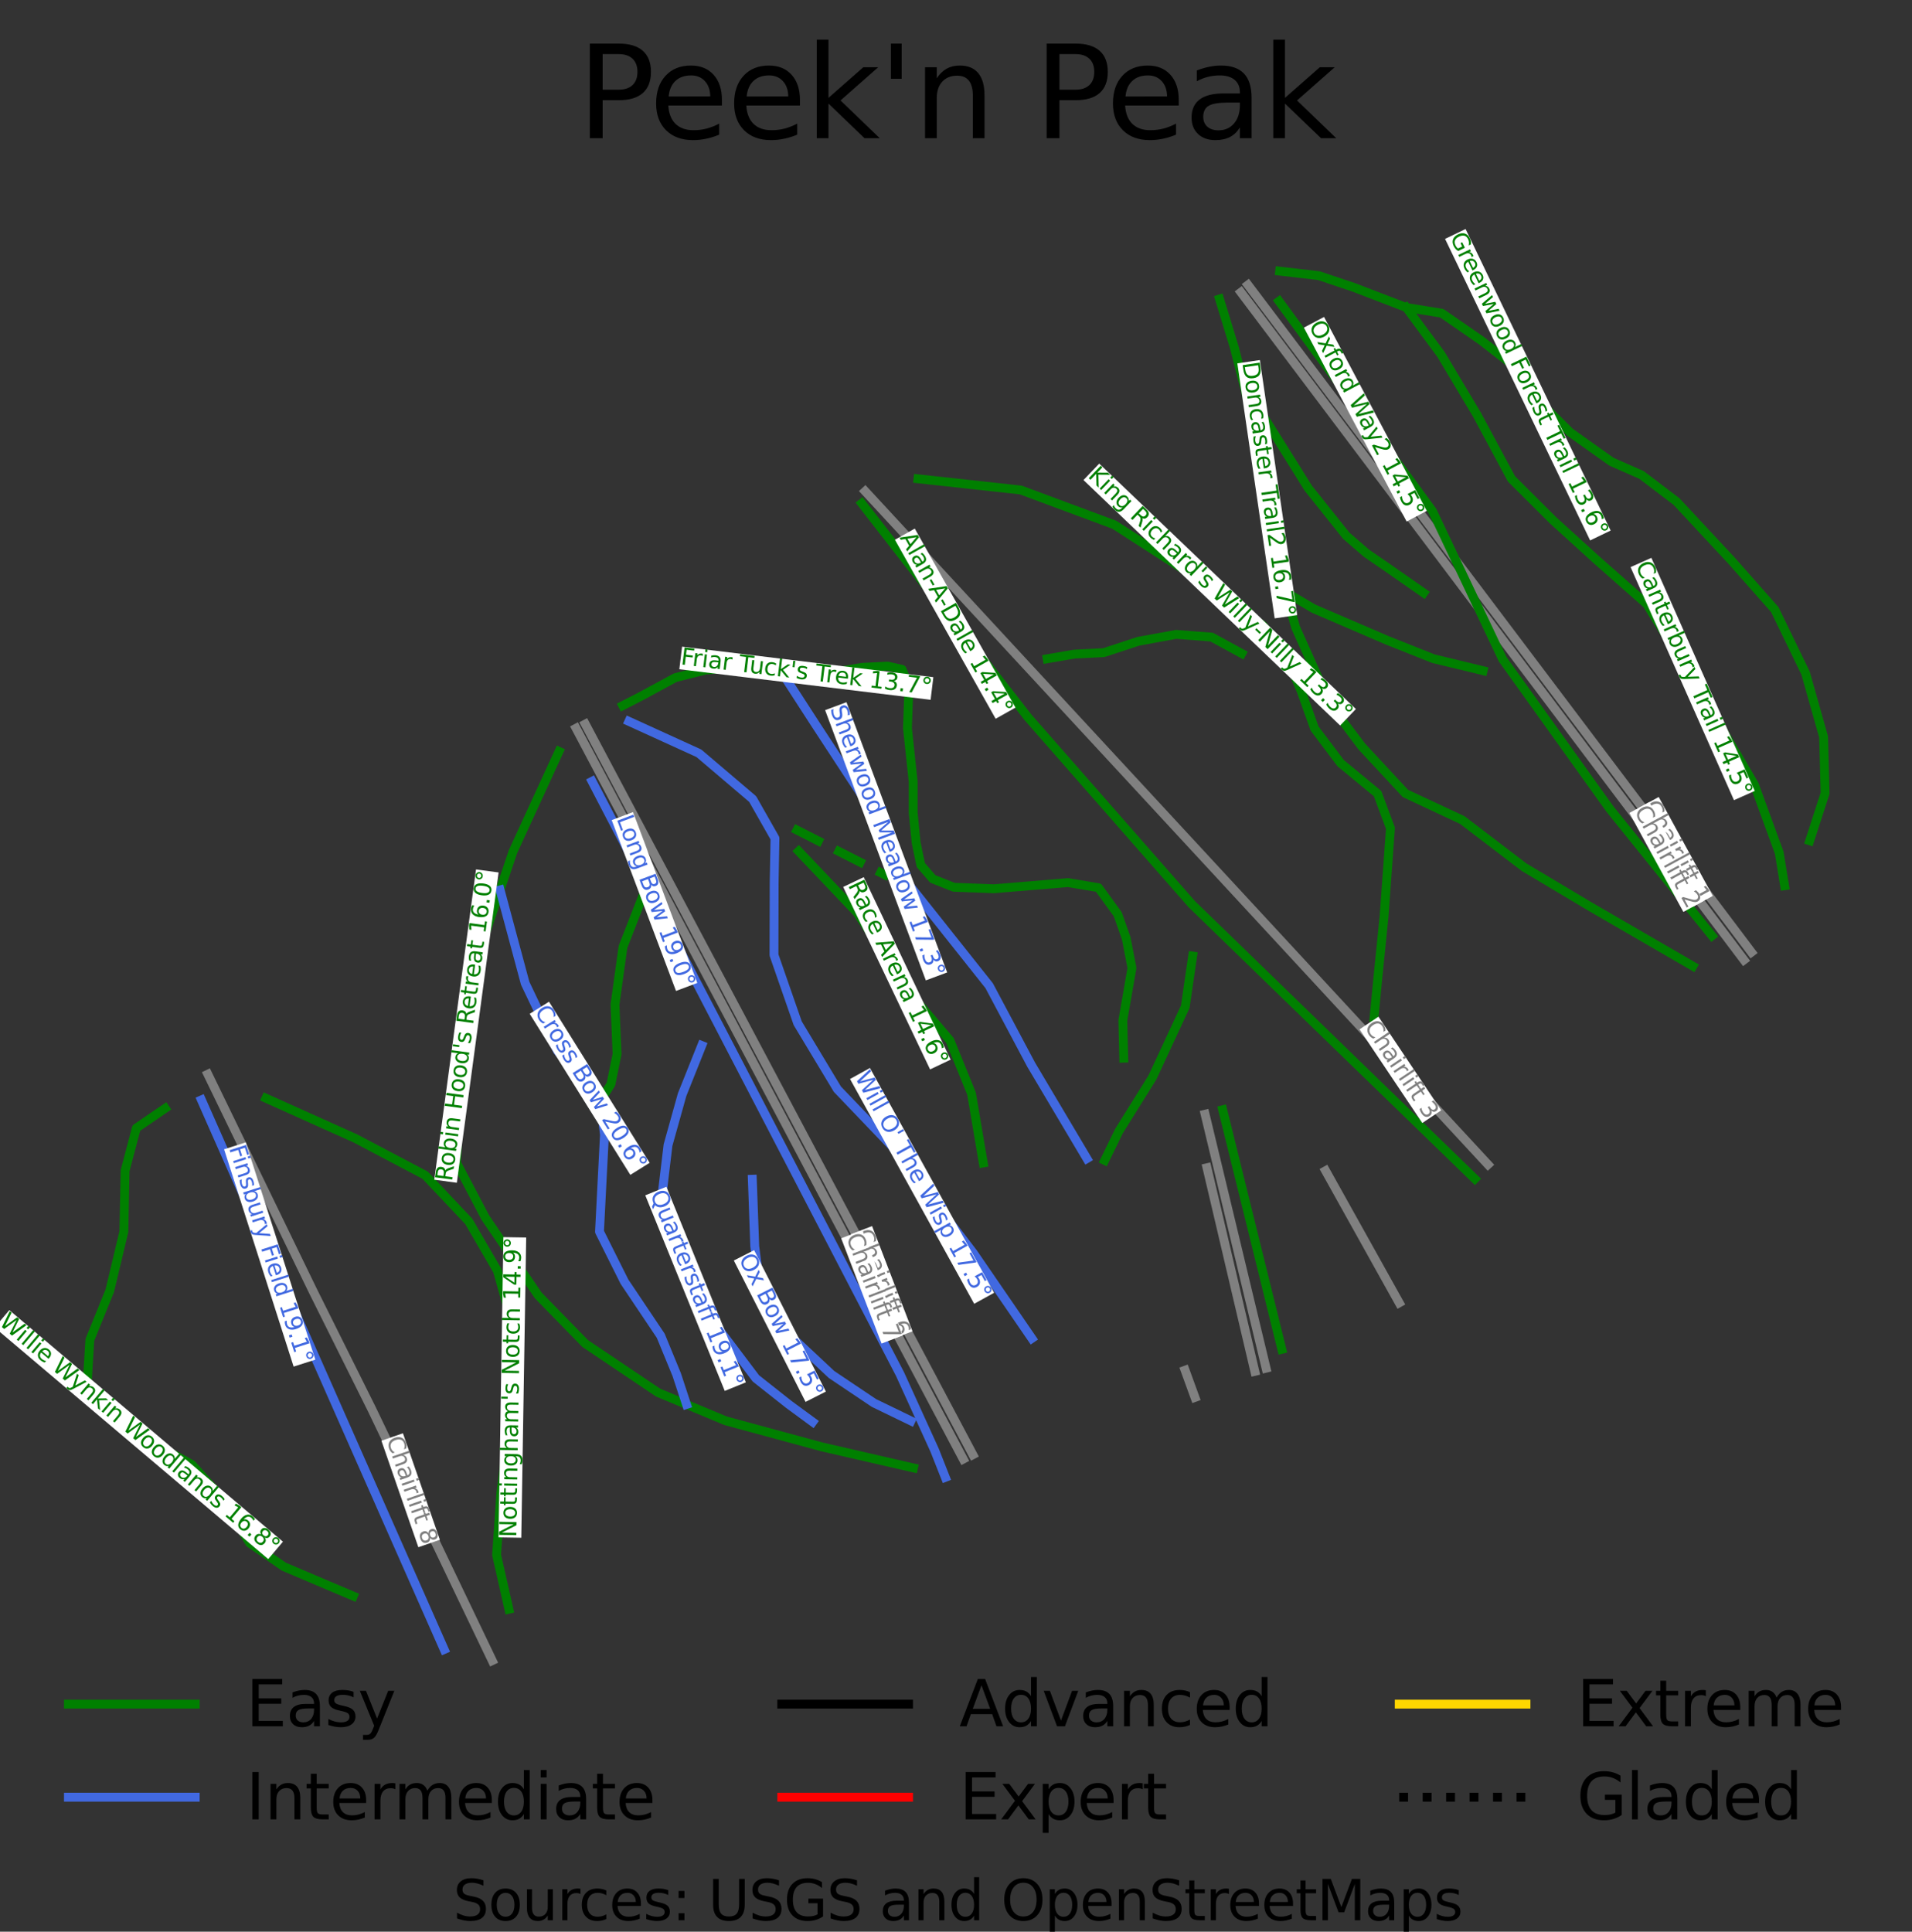 <?xml version="1.0" encoding="utf-8" standalone="no"?>
<!DOCTYPE svg PUBLIC "-//W3C//DTD SVG 1.1//EN"
  "http://www.w3.org/Graphics/SVG/1.1/DTD/svg11.dtd">
<svg height="167.579pt" version="1.1" viewBox="0 0 165.879 167.579" width="165.879pt" xmlns="http://www.w3.org/2000/svg" xmlns:xlink="http://www.w3.org/1999/xlink">
 <rect x="0" y="0" width="165.879" height="167.579" fill="#333333" stroke="none"/>
 <defs>
  <style type="text/css">*{stroke-linecap:butt;stroke-linejoin:round;}</style>
 </defs>
 <g id="figure_1">
  <g id="patch_1">
   <path d="M 0 167.579 
L 165.879 167.579 
L 165.879 0 
L 0 0 
z
" style="fill:none;"/>
  </g>
  <g id="axes_1">
   <g id="line2d_1">
    <path clip-path="url(#p1ec607ae1a)" d="M 14.329 96.15 
" style="fill:none;stroke:#008000;stroke-linecap:square;stroke-width:1.5;"/>
   </g>
   <g id="line2d_2">
    <path clip-path="url(#p1ec607ae1a)" d="M 14.329 96.15 
" style="fill:none;stroke:#4169e1;stroke-linecap:square;stroke-width:1.5;"/>
   </g>
   <g id="line2d_3">
    <path clip-path="url(#p1ec607ae1a)" d="M 14.329 96.15 
" style="fill:none;stroke:#000000;stroke-linecap:square;stroke-width:1.5;"/>
   </g>
   <g id="line2d_4">
    <path clip-path="url(#p1ec607ae1a)" d="M 14.329 96.15 
" style="fill:none;stroke:#ff0000;stroke-linecap:square;stroke-width:1.5;"/>
   </g>
   <g id="line2d_5">
    <path clip-path="url(#p1ec607ae1a)" d="M 14.329 96.15 
" style="fill:none;stroke:#ffd700;stroke-linecap:square;stroke-width:1.5;"/>
   </g>
   <g id="line2d_6">
    <path clip-path="url(#p1ec607ae1a)" d="M 14.329 96.15 
" style="fill:none;stroke:#000000;stroke-dasharray:1.5,2.475;stroke-dashoffset:0;stroke-width:1.5;"/>
   </g>
   <g id="line2d_7">
    <path clip-path="url(#p1ec607ae1a)" d="M 151.947 82.604 
L 149.767 79.714 
L 147.586 76.823 
L 145.384 73.905 
L 143.181 70.987 
L 140.859 67.909 
L 138.536 64.831 
L 136.214 61.753 
L 133.891 58.675 
L 131.101 54.976 
L 128.31 51.277 
L 124.893 46.749 
L 121.476 42.221 
L 118.503 38.281 
L 115.53 34.34 
L 113.164 31.204 
L 110.798 28.068 
L 108.272 24.721 
" style="fill:none;stroke:#808080;stroke-linecap:square;stroke-width:0.768;"/>
   </g>
   <g id="line2d_8">
    <path clip-path="url(#p1ec607ae1a)" d="M 84.402 126.198 
L 82.765 123.111 
L 81.127 120.024 
L 78.809 115.654 
L 76.491 111.285 
L 74.882 108.253 
L 73.273 105.22 
L 71.664 102.187 
L 70.056 99.155 
L 67.796 94.896 
L 65.537 90.638 
L 63.122 86.084 
L 60.706 81.531 
L 58.201 76.809 
L 55.697 72.088 
L 52.835 66.694 
L 50.778 62.817 
" style="fill:none;stroke:#808080;stroke-linecap:square;stroke-width:0.768;"/>
   </g>
   <g id="line2d_9">
    <path clip-path="url(#p1ec607ae1a)" d="M 109.84 118.692 
L 108.407 112.727 
L 107.45 108.739 
L 106.492 104.751 
L 105.52 100.705 
L 104.548 96.66 
" style="fill:none;stroke:#808080;stroke-linecap:square;stroke-width:0.768;"/>
   </g>
   <g id="line2d_10">
    <path clip-path="url(#p1ec607ae1a)" d="M 42.704 144.059 
L 40.044 138.506 
L 37.836 133.894 
L 35.627 129.282 
L 33.944 125.768 
L 32.261 122.255 
L 29.704 117.119 
L 27.146 111.982 
L 24.894 107.341 
L 22.642 102.699 
L 21.23 99.787 
L 19.818 96.875 
L 18.031 93.191 
" style="fill:none;stroke:#808080;stroke-linecap:square;stroke-width:0.768;"/>
   </g>
   <g id="line2d_11">
    <path clip-path="url(#p1ec607ae1a)" d="M 129.091 101.025 
L 126.15 97.847 
L 123.821 95.329 
L 121.492 92.811 
L 117.312 88.293 
L 113.132 83.774 
L 108.953 79.256 
L 104.773 74.738 
L 101.305 70.989 
L 97.837 67.24 
L 94.368 63.491 
L 90.9 59.742 
L 87.989 56.596 
L 85.079 53.449 
L 82.168 50.303 
L 79.257 47.156 
L 75.063 42.623 
" style="fill:none;stroke:#808080;stroke-linecap:square;stroke-width:0.768;"/>
   </g>
   <g id="line2d_12">
    <path clip-path="url(#p1ec607ae1a)" d="M 151.298 83.276 
L 149.055 80.299 
L 146.812 77.322 
L 144.569 74.345 
L 142.327 71.368 
L 140.039 68.332 
L 137.752 65.296 
L 135.464 62.26 
L 133.177 59.224 
L 130.357 55.482 
L 127.537 51.739 
L 124.155 47.249 
L 120.772 42.759 
L 117.776 38.783 
L 114.78 34.806 
L 112.446 31.709 
L 110.112 28.611 
L 107.659 25.356 
" style="fill:none;stroke:#808080;stroke-linecap:square;stroke-width:0.768;"/>
   </g>
   <g id="line2d_13">
    <path clip-path="url(#p1ec607ae1a)" d="M 121.39 113.02 
L 119.793 110.156 
L 118.197 107.291 
L 116.6 104.427 
L 115.003 101.563 
" style="fill:none;stroke:#808080;stroke-linecap:square;stroke-width:0.768;"/>
   </g>
   <g id="line2d_14">
    <path clip-path="url(#p1ec607ae1a)" d="M 108.863 118.967 
L 107.486 113.105 
L 106.541 109.08 
L 105.597 105.056 
L 104.714 101.302 
" style="fill:none;stroke:#808080;stroke-linecap:square;stroke-width:0.768;"/>
   </g>
   <g id="line2d_15">
    <path clip-path="url(#p1ec607ae1a)" d="M 103.671 121.227 
L 102.813 118.869 
" style="fill:none;stroke:#808080;stroke-linecap:square;stroke-width:0.768;"/>
   </g>
   <g id="line2d_16">
    <path clip-path="url(#p1ec607ae1a)" d="M 83.567 126.578 
L 81.939 123.505 
L 80.311 120.433 
L 77.982 116.035 
L 75.652 111.637 
L 74.053 108.618 
L 72.453 105.598 
L 70.853 102.578 
L 69.253 99.559 
L 67.022 95.347 
L 64.79 91.135 
L 62.384 86.59 
L 59.977 82.046 
L 57.433 77.244 
L 54.889 72.442 
L 52.071 67.124 
L 49.979 63.176 
" style="fill:none;stroke:#808080;stroke-linecap:square;stroke-width:0.768;"/>
   </g>
   <g id="line2d_17">
    <path clip-path="url(#p1ec607ae1a)" d="M 14.329 96.15 
L 13.08 97.005 
L 11.831 97.861 
L 11.341 99.712 
L 10.852 101.563 
L 10.826 102.883 
L 10.8 104.204 
L 10.774 105.524 
L 10.748 106.844 
L 10.441 108.128 
L 10.135 109.413 
L 9.828 110.698 
L 9.521 111.982 
L 9.089 113.045 
L 8.658 114.108 
L 8.226 115.17 
L 7.795 116.233 
L 7.731 117.277 
L 7.667 118.321 
L 7.604 119.365 
L 7.54 120.408 
L 8.263 121.495 
L 8.987 122.582 
L 10.005 123.206 
L 11.023 123.83 
L 12.04 124.454 
L 13.058 125.078 
L 13.956 125.571 
L 14.854 126.065 
L 15.752 126.558 
L 16.649 127.052 
L 17.307 127.784 
L 17.964 128.516 
L 18.621 129.249 
L 19.278 129.981 
L 19.875 130.952 
L 20.471 131.924 
L 21.068 132.895 
L 21.664 133.867 
L 23.14 134.885 
L 24.616 135.904 
L 25.575 136.312 
L 26.535 136.719 
L 27.494 137.127 
L 28.453 137.535 
L 29.551 137.999 
L 30.648 138.463 
" style="fill:none;stroke:#008000;stroke-linecap:square;stroke-width:0.768;"/>
   </g>
   <g id="line2d_18">
    <path clip-path="url(#p1ec607ae1a)" d="M 17.475 95.42 
L 18.133 96.91 
L 18.791 98.399 
L 19.449 99.889 
L 20.107 101.379 
L 20.766 102.869 
L 21.424 104.359 
L 22.082 105.848 
L 22.74 107.338 
L 23.398 108.828 
L 24.057 110.318 
L 24.715 111.808 
L 25.373 113.297 
L 26.031 114.787 
L 26.689 116.277 
L 27.347 117.767 
L 28.006 119.256 
L 28.664 120.746 
L 29.322 122.236 
L 29.98 123.726 
L 30.638 125.216 
L 31.296 126.705 
L 31.955 128.195 
L 32.613 129.685 
L 33.271 131.175 
L 33.929 132.665 
L 34.587 134.154 
L 35.246 135.644 
L 35.904 137.134 
L 36.562 138.624 
L 37.22 140.113 
L 37.878 141.603 
L 38.536 143.093 
" style="fill:none;stroke:#4169e1;stroke-linecap:square;stroke-width:0.768;"/>
   </g>
   <g id="line2d_19">
    <path clip-path="url(#p1ec607ae1a)" d="M 23.072 95.273 
L 24.042 95.709 
L 25.012 96.145 
L 25.982 96.581 
L 26.952 97.017 
L 27.923 97.453 
L 28.893 97.889 
L 29.863 98.324 
L 30.833 98.76 
L 32.345 99.558 
L 33.857 100.356 
L 35.369 101.153 
L 36.881 101.951 
L 37.828 102.952 
L 38.774 103.953 
L 39.72 104.954 
L 40.666 105.955 
L 41.289 107.028 
L 41.912 108.101 
L 42.535 109.174 
L 43.158 110.247 
L 43.51 111.504 
L 43.861 112.761 
L 44.213 114.018 
L 44.564 115.275 
L 44.526 116.971 
L 44.488 118.667 
L 44.45 120.363 
L 44.411 122.059 
L 44.172 123.919 
L 43.933 125.779 
L 43.694 127.639 
L 43.455 129.499 
L 43.362 130.847 
L 43.269 132.195 
L 43.176 133.543 
L 43.082 134.89 
L 43.35 136.068 
L 43.617 137.247 
L 43.884 138.425 
L 44.151 139.603 
" style="fill:none;stroke:#008000;stroke-linecap:square;stroke-width:0.768;"/>
   </g>
   <g id="line2d_20">
    <path clip-path="url(#p1ec607ae1a)" d="M 51.366 67.781 
L 51.958 68.919 
L 52.549 70.057 
L 53.14 71.195 
L 53.731 72.334 
L 54.322 73.472 
L 54.914 74.61 
L 55.505 75.748 
L 56.096 76.886 
L 56.783 78.208 
L 57.47 79.531 
L 58.157 80.853 
L 58.845 82.176 
L 59.532 83.499 
L 60.219 84.821 
L 60.906 86.144 
L 61.593 87.467 
L 62.281 88.789 
L 62.968 90.112 
L 63.655 91.434 
L 64.342 92.757 
L 65.029 94.08 
L 65.717 95.402 
L 66.404 96.725 
L 67.091 98.048 
L 67.778 99.37 
L 68.466 100.693 
L 69.153 102.015 
L 69.84 103.338 
L 70.527 104.661 
L 71.214 105.983 
L 71.902 107.306 
L 72.589 108.629 
L 73.276 109.951 
L 73.963 111.274 
L 74.65 112.596 
L 75.338 113.919 
L 76.025 115.242 
L 76.712 116.564 
L 77.399 117.887 
L 78.086 119.21 
L 78.838 120.863 
L 79.589 122.517 
L 80.341 124.17 
L 81.092 125.824 
L 81.553 126.993 
L 82.014 128.162 
" style="fill:none;stroke:#4169e1;stroke-linecap:square;stroke-width:0.768;"/>
   </g>
   <g id="line2d_21">
    <path clip-path="url(#p1ec607ae1a)" d="M 48.5 65.187 
L 48.001 66.273 
L 47.502 67.359 
L 47.003 68.445 
L 46.504 69.531 
L 46.005 70.617 
L 45.506 71.702 
L 45.007 72.788 
L 44.508 73.874 
L 43.947 75.539 
L 43.387 77.203 
L 42.982 78.405 
L 42.577 79.607 
L 42.173 80.808 
L 41.768 82.01 
L 41.551 83.178 
L 41.334 84.345 
L 41.117 85.513 
L 40.9 86.68 
L 40.684 87.847 
L 40.467 89.015 
L 40.25 90.182 
L 40.033 91.35 
L 39.98 92.54 
L 39.927 93.731 
L 39.874 94.921 
L 39.821 96.112 
L 39.768 97.303 
L 39.715 98.493 
L 39.662 99.684 
L 39.609 100.875 
L 40.232 102.06 
L 40.854 103.245 
L 41.476 104.43 
L 42.098 105.615 
L 42.672 106.46 
L 43.247 107.305 
L 43.821 108.15 
L 44.395 108.994 
L 44.969 109.839 
L 45.543 110.684 
L 46.117 111.529 
L 46.691 112.373 
L 47.711 113.419 
L 48.731 114.464 
L 49.751 115.51 
L 50.771 116.555 
L 52.352 117.619 
L 53.933 118.683 
L 55.514 119.747 
L 57.094 120.81 
L 58.327 121.324 
L 59.559 121.838 
L 61.253 122.546 
L 62.948 123.253 
L 63.994 123.537 
L 65.04 123.821 
L 66.087 124.104 
L 67.133 124.388 
L 68.18 124.672 
L 69.226 124.955 
L 70.273 125.239 
L 71.319 125.523 
L 72.31 125.75 
L 73.301 125.978 
L 74.292 126.206 
L 75.283 126.434 
L 76.275 126.662 
L 77.266 126.89 
L 78.257 127.118 
L 79.248 127.346 
" style="fill:none;stroke:#008000;stroke-linecap:square;stroke-width:0.768;"/>
   </g>
   <g id="line2d_22">
    <path clip-path="url(#p1ec607ae1a)" d="M 43.387 77.203 
L 43.659 78.215 
L 43.931 79.227 
L 44.203 80.239 
L 44.475 81.252 
L 44.747 82.264 
L 45.019 83.276 
L 45.291 84.288 
L 45.563 85.3 
L 46.263 86.769 
L 46.963 88.237 
L 47.663 89.705 
L 48.364 91.174 
L 49.295 92.253 
L 50.226 93.333 
L 51.157 94.412 
L 52.088 95.492 
L 52.265 96.969 
L 52.441 98.446 
L 52.387 99.497 
L 52.333 100.548 
L 52.279 101.598 
L 52.225 102.649 
L 52.171 103.7 
L 52.118 104.751 
L 52.064 105.802 
L 52.01 106.852 
L 52.551 107.936 
L 53.093 109.02 
L 53.634 110.103 
L 54.176 111.187 
L 54.963 112.36 
L 55.749 113.533 
L 56.536 114.706 
L 57.323 115.88 
L 58.016 117.565 
L 58.709 119.251 
L 59.134 120.544 
L 59.559 121.838 
" style="fill:none;stroke:#4169e1;stroke-linecap:square;stroke-width:0.768;"/>
   </g>
   <g id="line2d_23">
    <path clip-path="url(#p1ec607ae1a)" d="M 56.096 76.886 
L 55.584 78.201 
L 55.072 79.516 
L 54.56 80.832 
L 54.048 82.147 
L 53.875 83.396 
L 53.701 84.644 
L 53.528 85.892 
L 53.355 87.14 
L 53.4 88.217 
L 53.444 89.294 
L 53.489 90.371 
L 53.534 91.448 
L 53.268 92.751 
L 53.003 94.054 
L 52.088 95.492 
" style="fill:none;stroke:#008000;stroke-linecap:square;stroke-width:0.768;"/>
   </g>
   <g id="line2d_24">
    <path clip-path="url(#p1ec607ae1a)" d="M 60.882 90.701 
L 60.456 91.768 
L 60.03 92.834 
L 59.604 93.901 
L 59.177 94.967 
L 58.872 96.061 
L 58.566 97.154 
L 58.26 98.248 
L 57.955 99.341 
L 57.829 100.395 
L 57.703 101.448 
L 57.577 102.502 
L 57.451 103.555 
L 57.667 105.269 
L 57.882 106.983 
L 58.346 107.92 
L 58.811 108.856 
L 59.275 109.793 
L 59.739 110.73 
L 60.345 111.809 
L 60.95 112.889 
L 61.556 113.968 
L 62.162 115.048 
L 63.015 116.18 
L 63.868 117.312 
L 64.722 118.444 
L 65.575 119.576 
L 67.007 120.708 
L 68.44 121.84 
L 69.472 122.598 
L 70.504 123.356 
" style="fill:none;stroke:#4169e1;stroke-linecap:square;stroke-width:0.768;"/>
   </g>
   <g id="line2d_25">
    <path clip-path="url(#p1ec607ae1a)" d="M 65.269 102.3 
L 65.322 103.755 
L 65.374 105.21 
L 65.427 106.665 
L 65.479 108.12 
L 65.629 109.286 
L 65.78 110.453 
L 65.93 111.619 
L 66.08 112.786 
L 66.868 113.911 
L 67.657 115.036 
L 68.777 116.087 
L 69.898 117.138 
L 71.019 118.189 
L 72.14 119.24 
L 73.06 119.858 
L 73.98 120.475 
L 74.9 121.093 
L 75.82 121.711 
L 77.424 122.488 
L 79.028 123.266 
" style="fill:none;stroke:#4169e1;stroke-linecap:square;stroke-width:0.768;"/>
   </g>
   <g id="line2d_26">
    <path clip-path="url(#p1ec607ae1a)" d="M 54.03 61.212 
L 55.659 60.374 
L 57.126 59.579 
L 58.594 58.785 
L 59.923 58.452 
L 61.252 58.118 
L 62.704 58.031 
L 64.156 57.943 
L 65.959 58.082 
L 67.763 58.222 
L 68.753 58.298 
L 69.956 58.404 
L 71.159 58.51 
L 72.983 58.202 
L 74.807 57.894 
L 75.908 57.84 
L 77.009 57.786 
L 78.257 58.065 
L 78.856 59.493 
L 78.792 61.33 
L 78.728 63.166 
L 78.853 64.331 
L 78.977 65.495 
L 79.102 66.66 
L 79.226 67.825 
L 79.226 69.163 
L 79.226 70.502 
L 79.353 71.799 
L 79.481 73.097 
L 79.683 74.069 
L 79.885 75.041 
L 80.926 76.248 
L 81.838 76.61 
L 82.749 76.972 
L 84.49 77.036 
L 86.232 77.101 
L 87.839 76.967 
L 89.446 76.834 
L 91.053 76.701 
L 92.66 76.567 
L 93.979 76.788 
L 95.298 77.009 
L 96.135 78.161 
L 96.972 79.313 
L 97.339 80.352 
L 97.705 81.391 
L 97.955 82.68 
L 98.205 83.969 
L 98.007 85.109 
L 97.809 86.248 
L 97.611 87.387 
L 97.413 88.526 
L 97.453 90.162 
L 97.493 91.799 
" style="fill:none;stroke:#008000;stroke-linecap:square;stroke-width:0.768;"/>
   </g>
   <g id="line2d_27">
    <path clip-path="url(#p1ec607ae1a)" d="M 54.563 62.581 
L 56.08 63.272 
L 57.597 63.964 
L 59.113 64.655 
L 60.63 65.347 
L 61.798 66.34 
L 62.965 67.333 
L 64.133 68.327 
L 65.3 69.32 
L 65.783 70.171 
L 66.266 71.021 
L 66.75 71.872 
L 67.233 72.723 
L 67.216 73.688 
L 67.198 74.653 
L 67.181 75.618 
L 67.163 76.583 
L 67.16 78.15 
L 67.156 79.717 
L 67.152 81.285 
L 67.149 82.852 
L 67.664 84.332 
L 68.178 85.812 
L 68.693 87.292 
L 69.208 88.771 
L 70.069 90.201 
L 70.929 91.631 
L 71.789 93.06 
L 72.649 94.49 
L 73.819 95.712 
L 74.989 96.934 
L 76.158 98.156 
L 77.328 99.378 
L 78.218 100.545 
L 79.107 101.711 
L 79.997 102.878 
L 80.886 104.044 
L 81.776 105.211 
L 82.665 106.377 
L 83.555 107.544 
L 84.445 108.71 
L 85.079 109.635 
L 85.714 110.56 
L 86.348 111.484 
L 86.982 112.409 
L 87.617 113.333 
L 88.251 114.258 
L 88.886 115.183 
L 89.52 116.107 
" style="fill:none;stroke:#4169e1;stroke-linecap:square;stroke-width:0.768;"/>
   </g>
   <g id="line2d_28">
    <path clip-path="url(#p1ec607ae1a)" d="M 69.291 73.846 
L 70.558 75.178 
L 71.824 76.511 
L 73.091 77.844 
L 74.357 79.177 
L 74.933 80.053 
L 75.509 80.929 
L 76.085 81.806 
L 76.661 82.682 
L 77.237 83.558 
L 77.813 84.434 
L 78.389 85.311 
L 78.966 86.187 
L 79.828 87.205 
L 80.69 88.224 
L 81.553 89.242 
L 82.415 90.26 
L 82.883 91.414 
L 83.351 92.569 
L 83.819 93.723 
L 84.287 94.877 
L 84.542 96.38 
L 84.796 97.883 
L 85.05 99.385 
L 85.305 100.888 
" style="fill:none;stroke:#008000;stroke-linecap:square;stroke-width:0.768;"/>
   </g>
   <g id="line2d_29">
    <path clip-path="url(#p1ec607ae1a)" d="M 67.763 58.222 
L 68.514 59.384 
L 69.266 60.547 
L 70.017 61.709 
L 70.769 62.872 
L 71.299 63.682 
L 71.83 64.493 
L 72.361 65.303 
L 72.891 66.114 
L 73.422 66.924 
L 73.952 67.735 
L 74.483 68.545 
L 75.013 69.356 
L 75.48 70.263 
L 75.947 71.169 
L 76.413 72.076 
L 76.88 72.983 
L 77.346 73.89 
L 77.813 74.797 
L 78.279 75.704 
L 78.746 76.61 
L 79.63 77.723 
L 80.514 78.836 
L 81.398 79.948 
L 82.281 81.061 
L 83.165 82.173 
L 84.049 83.286 
L 84.933 84.399 
L 85.817 85.511 
L 86.272 86.367 
L 86.727 87.223 
L 87.182 88.079 
L 87.638 88.935 
L 88.093 89.792 
L 88.548 90.648 
L 89.003 91.504 
L 89.458 92.36 
L 90.063 93.378 
L 90.667 94.397 
L 91.272 95.415 
L 91.877 96.433 
L 92.482 97.452 
L 93.087 98.47 
L 93.692 99.488 
L 94.296 100.507 
" style="fill:none;stroke:#4169e1;stroke-linecap:square;stroke-width:0.768;"/>
   </g>
   <g id="line2d_30">
    <path clip-path="url(#p1ec607ae1a)" d="M 68.805 71.839 
L 69.844 72.368 
L 70.883 72.896 
L 71.921 73.425 
L 72.96 73.953 
L 73.999 74.482 
L 75.038 75.01 
L 76.077 75.539 
L 77.115 76.067 
" style="fill:none;stroke:#008000;stroke-dasharray:2.841,1.229;stroke-dashoffset:0;stroke-width:0.768;"/>
   </g>
   <g id="line2d_31">
    <path clip-path="url(#p1ec607ae1a)" d="M 74.762 43.665 
L 75.663 44.825 
L 76.564 45.985 
L 77.465 47.145 
L 78.366 48.305 
L 79.267 49.465 
L 80.168 50.625 
L 81.069 51.785 
L 81.97 52.945 
L 82.871 54.105 
L 83.772 55.265 
L 84.673 56.425 
L 85.574 57.585 
L 86.475 58.744 
L 87.376 59.904 
L 88.277 61.064 
L 89.178 62.224 
L 90.067 63.238 
L 90.956 64.252 
L 91.845 65.266 
L 92.734 66.279 
L 93.623 67.293 
L 94.512 68.307 
L 95.401 69.321 
L 96.29 70.334 
L 97.179 71.348 
L 98.068 72.362 
L 98.957 73.375 
L 99.846 74.389 
L 100.735 75.403 
L 101.624 76.417 
L 102.512 77.43 
L 103.401 78.444 
L 104.169 79.189 
L 104.936 79.933 
L 105.703 80.678 
L 106.47 81.422 
L 107.238 82.167 
L 108.005 82.911 
L 108.772 83.656 
L 109.54 84.4 
L 110.307 85.145 
L 111.074 85.89 
L 111.841 86.634 
L 112.609 87.379 
L 113.376 88.123 
L 114.143 88.868 
L 114.91 89.612 
L 115.678 90.357 
L 116.445 91.101 
L 117.212 91.846 
L 117.979 92.591 
L 118.747 93.335 
L 119.514 94.08 
L 120.281 94.824 
L 121.048 95.569 
L 121.816 96.313 
L 122.583 97.058 
L 123.35 97.802 
L 124.117 98.547 
L 124.885 99.291 
L 125.652 100.036 
L 126.419 100.781 
L 127.187 101.525 
L 127.954 102.27 
" style="fill:none;stroke:#008000;stroke-linecap:square;stroke-width:0.768;"/>
   </g>
   <g id="line2d_32">
    <path clip-path="url(#p1ec607ae1a)" d="M 79.642 41.535 
L 80.758 41.657 
L 81.873 41.778 
L 82.988 41.9 
L 84.103 42.022 
L 85.218 42.144 
L 86.334 42.266 
L 87.449 42.387 
L 88.564 42.509 
L 89.578 42.886 
L 90.592 43.263 
L 91.606 43.64 
L 92.619 44.017 
L 93.633 44.393 
L 94.647 44.77 
L 95.661 45.147 
L 96.675 45.524 
L 98.137 46.468 
L 99.6 47.411 
L 101.063 48.355 
L 102.525 49.299 
L 103.622 50.059 
L 104.719 50.818 
L 105.816 51.578 
L 106.912 52.338 
L 108.237 53.297 
L 109.562 54.257 
L 110.466 55.329 
L 111.37 56.401 
L 111.75 57.292 
L 112.131 58.184 
L 112.512 59.075 
L 112.892 59.967 
L 113.47 61.583 
L 114.048 63.199 
L 115.178 64.7 
L 116.309 66.201 
L 117.11 66.862 
L 117.911 67.524 
L 118.713 68.186 
L 119.514 68.847 
L 120.073 70.346 
L 120.632 71.845 
L 120.494 73.75 
L 120.356 75.656 
L 120.218 77.561 
L 120.08 79.466 
L 119.946 80.801 
L 119.811 82.136 
L 119.676 83.472 
L 119.542 84.807 
L 119.374 86.541 
L 119.207 88.276 
" style="fill:none;stroke:#008000;stroke-linecap:square;stroke-width:0.768;"/>
   </g>
   <g id="line2d_33">
    <path clip-path="url(#p1ec607ae1a)" d="M 90.851 57.15 
L 92.024 56.948 
L 93.197 56.746 
L 94.477 56.683 
L 95.756 56.619 
L 97.252 56.128 
L 98.748 55.636 
L 100.392 55.335 
L 102.036 55.034 
L 103.578 55.152 
L 105.119 55.269 
L 106.423 55.981 
L 107.728 56.693 
" style="fill:none;stroke:#008000;stroke-linecap:square;stroke-width:0.768;"/>
   </g>
   <g id="line2d_34">
    <path clip-path="url(#p1ec607ae1a)" d="M 105.803 25.94 
L 106.127 27.001 
L 106.451 28.061 
L 106.775 29.122 
L 107.099 30.183 
L 107.55 31.959 
L 108.001 33.736 
L 108.453 35.513 
L 108.904 37.29 
L 109.251 39.006 
L 109.597 40.723 
L 109.944 42.44 
L 110.291 44.156 
L 110.528 45.709 
L 110.764 47.262 
L 111.001 48.815 
L 111.237 50.368 
L 111.521 51.354 
L 111.969 52.907 
L 112.416 54.459 
L 113.165 56.127 
L 113.913 57.794 
L 114.662 59.461 
L 115.41 61.129 
L 116.094 62.036 
L 116.777 62.944 
L 117.46 63.852 
L 118.143 64.759 
L 119.089 65.778 
L 120.035 66.796 
L 120.981 67.814 
L 121.927 68.833 
L 123.162 69.41 
L 124.397 69.987 
L 125.632 70.565 
L 126.866 71.142 
L 128.206 72.165 
L 129.546 73.187 
L 130.886 74.21 
L 132.226 75.232 
L 133.677 76.097 
L 135.128 76.963 
L 136.579 77.828 
L 138.03 78.693 
L 139.134 79.333 
L 140.238 79.973 
L 141.343 80.613 
L 142.447 81.253 
L 143.551 81.893 
L 144.655 82.533 
L 145.76 83.173 
L 146.864 83.813 
" style="fill:none;stroke:#008000;stroke-linecap:square;stroke-width:0.768;"/>
   </g>
   <g id="line2d_35">
    <path clip-path="url(#p1ec607ae1a)" d="M 110.966 26.133 
L 111.798 27.271 
L 112.63 28.408 
L 113.462 29.546 
L 114.294 30.683 
L 115.125 31.821 
L 115.957 32.958 
L 116.789 34.096 
L 117.621 35.233 
L 118.453 36.371 
L 119.285 37.508 
L 120.116 38.646 
L 120.948 39.783 
L 121.78 40.921 
L 122.612 42.058 
L 123.444 43.196 
L 124.275 44.333 
L 125.037 45.941 
L 125.799 47.549 
L 126.561 49.157 
L 127.323 50.765 
L 128.085 52.373 
L 128.846 53.981 
L 129.608 55.589 
L 130.37 57.197 
L 130.952 58.009 
L 131.533 58.821 
L 132.115 59.633 
L 132.696 60.445 
L 133.278 61.257 
L 133.859 62.069 
L 134.441 62.881 
L 135.022 63.693 
L 135.604 64.505 
L 136.185 65.317 
L 136.767 66.129 
L 137.349 66.942 
L 137.93 67.754 
L 138.512 68.566 
L 139.093 69.378 
L 139.675 70.19 
L 140.781 71.564 
L 141.888 72.937 
L 142.995 74.311 
L 144.102 75.685 
L 145.209 77.059 
L 146.316 78.433 
L 147.422 79.807 
L 148.529 81.18 
" style="fill:none;stroke:#008000;stroke-linecap:square;stroke-width:0.768;"/>
   </g>
   <g id="line2d_36">
    <path clip-path="url(#p1ec607ae1a)" d="M 103.47 82.941 
L 103.31 84.039 
L 103.15 85.137 
L 102.991 86.235 
L 102.831 87.333 
L 102.12 88.864 
L 101.409 90.395 
L 100.699 91.926 
L 99.988 93.458 
L 99.26 94.625 
L 98.532 95.793 
L 97.803 96.96 
L 97.075 98.128 
L 96.457 99.399 
L 95.838 100.67 
" style="fill:none;stroke:#008000;stroke-linecap:square;stroke-width:0.768;"/>
   </g>
   <g id="line2d_37">
    <path clip-path="url(#p1ec607ae1a)" d="M 106.077 96.274 
L 106.398 97.573 
L 106.718 98.871 
L 107.039 100.17 
L 107.359 101.469 
L 107.68 102.768 
L 108.001 104.067 
L 108.321 105.365 
L 108.642 106.664 
L 108.962 107.963 
L 109.283 109.262 
L 109.604 110.56 
L 109.924 111.859 
L 110.245 113.158 
L 110.565 114.457 
L 110.886 115.755 
L 111.207 117.054 
" style="fill:none;stroke:#008000;stroke-linecap:square;stroke-width:0.768;"/>
   </g>
   <g id="line2d_38">
    <path clip-path="url(#p1ec607ae1a)" d="M 109.774 36.383 
L 110.708 37.877 
L 111.642 39.372 
L 112.576 40.866 
L 113.509 42.36 
L 114.332 43.389 
L 115.154 44.418 
L 115.976 45.447 
L 116.798 46.476 
L 117.677 47.236 
L 118.556 47.996 
L 119.41 48.583 
L 120.264 49.17 
L 121.075 49.736 
L 121.887 50.302 
L 122.698 50.868 
L 123.51 51.434 
" style="fill:none;stroke:#008000;stroke-linecap:square;stroke-width:0.768;"/>
   </g>
   <g id="line2d_39">
    <path clip-path="url(#p1ec607ae1a)" d="M 111.521 51.354 
L 112.738 52.076 
L 113.955 52.798 
L 115.554 53.486 
L 117.152 54.174 
L 118.751 54.862 
L 120.35 55.55 
L 121.35 55.947 
L 122.35 56.345 
L 123.351 56.743 
L 124.351 57.141 
L 125.431 57.402 
L 126.511 57.662 
L 127.59 57.923 
L 128.67 58.184 
" style="fill:none;stroke:#008000;stroke-linecap:square;stroke-width:0.768;"/>
   </g>
   <g id="line2d_40">
    <path clip-path="url(#p1ec607ae1a)" d="M 111.019 23.52 
L 112.715 23.716 
L 114.412 23.912 
L 115.93 24.421 
L 117.448 24.93 
L 118.587 25.367 
L 119.726 25.803 
L 120.866 26.24 
L 122.005 26.676 
L 123.544 26.923 
L 125.083 27.17 
L 125.945 27.767 
L 126.807 28.364 
L 127.668 28.96 
L 128.53 29.557 
L 129.301 30.159 
L 130.072 30.76 
L 130.844 31.362 
L 131.615 31.964 
L 132.552 33.375 
L 133.49 34.786 
L 134.851 36.143 
L 136.212 37.5 
L 137.111 38.139 
L 138.009 38.778 
L 138.908 39.417 
L 139.807 40.055 
L 141.108 40.628 
L 142.41 41.201 
L 143.926 42.353 
L 145.442 43.505 
L 146.636 44.786 
L 147.83 46.068 
L 149.024 47.35 
L 150.218 48.631 
L 151.156 49.693 
L 152.095 50.756 
L 153.033 51.818 
L 153.972 52.88 
L 154.64 54.256 
L 155.308 55.632 
L 155.975 57.009 
L 156.643 58.385 
L 157.035 59.77 
L 157.426 61.156 
L 157.818 62.541 
L 158.209 63.926 
L 158.242 65.149 
L 158.274 66.373 
L 158.307 67.596 
L 158.339 68.819 
L 158.005 69.848 
L 157.672 70.877 
L 157.338 71.906 
L 157.004 72.936 
" style="fill:none;stroke:#008000;stroke-linecap:square;stroke-width:0.768;"/>
   </g>
   <g id="line2d_41">
    <path clip-path="url(#p1ec607ae1a)" d="M 122.005 26.676 
L 122.758 27.693 
L 123.51 28.711 
L 124.263 29.728 
L 125.016 30.745 
L 125.797 32.053 
L 126.577 33.361 
L 127.358 34.669 
L 128.139 35.977 
L 128.886 37.367 
L 129.633 38.758 
L 130.38 40.148 
L 131.127 41.539 
L 132.031 42.44 
L 132.934 43.34 
L 133.838 44.241 
L 134.741 45.141 
L 135.687 46 
L 136.632 46.859 
L 137.578 47.718 
L 138.523 48.578 
L 139.612 49.538 
L 140.702 50.499 
L 141.791 51.46 
L 142.88 52.421 
L 143.447 53.347 
L 144.015 54.274 
L 144.582 55.2 
L 145.149 56.126 
L 145.717 57.053 
L 146.284 57.979 
L 146.851 58.905 
L 147.419 59.832 
L 148.017 60.861 
L 148.615 61.891 
L 149.213 62.92 
L 149.811 63.95 
L 150.409 64.98 
L 151.007 66.009 
L 151.605 67.039 
L 152.203 68.068 
L 152.742 69.545 
L 153.281 71.021 
L 153.82 72.498 
L 154.359 73.974 
L 154.593 75.406 
L 154.826 76.837 
" style="fill:none;stroke:#008000;stroke-linecap:square;stroke-width:0.768;"/>
   </g>
   <g id="text_1">
    <g id="patch_2">
     <path d="M 142.171 70.088 
L 146.863 78.67 
L 148.596 77.722 
L 143.905 69.141 
z
" style="fill:#ffffff;"/>
    </g>
    <!-- Chairlift 1 -->
    <g style="fill:#808080;" transform="translate(142.563 69.897)rotate(-298.666)scale(0.02 -0.02)">
     <defs>
      <path d="M 4122 4306 
L 4122 3641 
Q 3803 3938 3442 4084 
Q 3081 4231 2675 4231 
Q 1875 4231 1450 3742 
Q 1025 3253 1025 2328 
Q 1025 1406 1450 917 
Q 1875 428 2675 428 
Q 3081 428 3442 575 
Q 3803 722 4122 1019 
L 4122 359 
Q 3791 134 3420 21 
Q 3050 -91 2638 -91 
Q 1578 -91 968 557 
Q 359 1206 359 2328 
Q 359 3453 968 4101 
Q 1578 4750 2638 4750 
Q 3056 4750 3426 4639 
Q 3797 4528 4122 4306 
z
" id="DejaVuSans-43" transform="scale(0.016)"/>
      <path d="M 3513 2113 
L 3513 0 
L 2938 0 
L 2938 2094 
Q 2938 2591 2744 2837 
Q 2550 3084 2163 3084 
Q 1697 3084 1428 2787 
Q 1159 2491 1159 1978 
L 1159 0 
L 581 0 
L 581 4863 
L 1159 4863 
L 1159 2956 
Q 1366 3272 1645 3428 
Q 1925 3584 2291 3584 
Q 2894 3584 3203 3211 
Q 3513 2838 3513 2113 
z
" id="DejaVuSans-68" transform="scale(0.016)"/>
      <path d="M 2194 1759 
Q 1497 1759 1228 1600 
Q 959 1441 959 1056 
Q 959 750 1161 570 
Q 1363 391 1709 391 
Q 2188 391 2477 730 
Q 2766 1069 2766 1631 
L 2766 1759 
L 2194 1759 
z
M 3341 1997 
L 3341 0 
L 2766 0 
L 2766 531 
Q 2569 213 2275 61 
Q 1981 -91 1556 -91 
Q 1019 -91 701 211 
Q 384 513 384 1019 
Q 384 1609 779 1909 
Q 1175 2209 1959 2209 
L 2766 2209 
L 2766 2266 
Q 2766 2663 2505 2880 
Q 2244 3097 1772 3097 
Q 1472 3097 1187 3025 
Q 903 2953 641 2809 
L 641 3341 
Q 956 3463 1253 3523 
Q 1550 3584 1831 3584 
Q 2591 3584 2966 3190 
Q 3341 2797 3341 1997 
z
" id="DejaVuSans-61" transform="scale(0.016)"/>
      <path d="M 603 3500 
L 1178 3500 
L 1178 0 
L 603 0 
L 603 3500 
z
M 603 4863 
L 1178 4863 
L 1178 4134 
L 603 4134 
L 603 4863 
z
" id="DejaVuSans-69" transform="scale(0.016)"/>
      <path d="M 2631 2963 
Q 2534 3019 2420 3045 
Q 2306 3072 2169 3072 
Q 1681 3072 1420 2755 
Q 1159 2438 1159 1844 
L 1159 0 
L 581 0 
L 581 3500 
L 1159 3500 
L 1159 2956 
Q 1341 3275 1631 3429 
Q 1922 3584 2338 3584 
Q 2397 3584 2469 3576 
Q 2541 3569 2628 3553 
L 2631 2963 
z
" id="DejaVuSans-72" transform="scale(0.016)"/>
      <path d="M 603 4863 
L 1178 4863 
L 1178 0 
L 603 0 
L 603 4863 
z
" id="DejaVuSans-6c" transform="scale(0.016)"/>
      <path d="M 2375 4863 
L 2375 4384 
L 1825 4384 
Q 1516 4384 1395 4259 
Q 1275 4134 1275 3809 
L 1275 3500 
L 2222 3500 
L 2222 3053 
L 1275 3053 
L 1275 0 
L 697 0 
L 697 3053 
L 147 3053 
L 147 3500 
L 697 3500 
L 697 3744 
Q 697 4328 969 4595 
Q 1241 4863 1831 4863 
L 2375 4863 
z
" id="DejaVuSans-66" transform="scale(0.016)"/>
      <path d="M 1172 4494 
L 1172 3500 
L 2356 3500 
L 2356 3053 
L 1172 3053 
L 1172 1153 
Q 1172 725 1289 603 
Q 1406 481 1766 481 
L 2356 481 
L 2356 0 
L 1766 0 
Q 1100 0 847 248 
Q 594 497 594 1153 
L 594 3053 
L 172 3053 
L 172 3500 
L 594 3500 
L 594 4494 
L 1172 4494 
z
" id="DejaVuSans-74" transform="scale(0.016)"/>
      <path id="DejaVuSans-20" transform="scale(0.016)"/>
      <path d="M 794 531 
L 1825 531 
L 1825 4091 
L 703 3866 
L 703 4441 
L 1819 4666 
L 2450 4666 
L 2450 531 
L 3481 531 
L 3481 0 
L 794 0 
L 794 531 
z
" id="DejaVuSans-31" transform="scale(0.016)"/>
     </defs>
     <use xlink:href="#DejaVuSans-43"/>
     <use x="69.824" xlink:href="#DejaVuSans-68"/>
     <use x="133.203" xlink:href="#DejaVuSans-61"/>
     <use x="194.482" xlink:href="#DejaVuSans-69"/>
     <use x="222.266" xlink:href="#DejaVuSans-72"/>
     <use x="263.379" xlink:href="#DejaVuSans-6c"/>
     <use x="291.162" xlink:href="#DejaVuSans-69"/>
     <use x="318.945" xlink:href="#DejaVuSans-66"/>
     <use x="352.4" xlink:href="#DejaVuSans-74"/>
     <use x="391.609" xlink:href="#DejaVuSans-20"/>
     <use x="423.396" xlink:href="#DejaVuSans-31"/>
    </g>
   </g>
   <g id="text_2">
    <g id="patch_3">
     <path d="M 73.815 107.075 
L 77.323 116.204 
L 79.167 115.495 
L 75.659 106.366 
z
" style="fill:#ffffff;"/>
    </g>
    <!-- Chairlift 6 -->
    <g style="fill:#808080;" transform="translate(74.229 106.937)rotate(-291.024)scale(0.02 -0.02)">
     <defs>
      <path d="M 2113 2584 
Q 1688 2584 1439 2293 
Q 1191 2003 1191 1497 
Q 1191 994 1439 701 
Q 1688 409 2113 409 
Q 2538 409 2786 701 
Q 3034 994 3034 1497 
Q 3034 2003 2786 2293 
Q 2538 2584 2113 2584 
z
M 3366 4563 
L 3366 3988 
Q 3128 4100 2886 4159 
Q 2644 4219 2406 4219 
Q 1781 4219 1451 3797 
Q 1122 3375 1075 2522 
Q 1259 2794 1537 2939 
Q 1816 3084 2150 3084 
Q 2853 3084 3261 2657 
Q 3669 2231 3669 1497 
Q 3669 778 3244 343 
Q 2819 -91 2113 -91 
Q 1303 -91 875 529 
Q 447 1150 447 2328 
Q 447 3434 972 4092 
Q 1497 4750 2381 4750 
Q 2619 4750 2861 4703 
Q 3103 4656 3366 4563 
z
" id="DejaVuSans-36" transform="scale(0.016)"/>
     </defs>
     <use xlink:href="#DejaVuSans-43"/>
     <use x="69.824" xlink:href="#DejaVuSans-68"/>
     <use x="133.203" xlink:href="#DejaVuSans-61"/>
     <use x="194.482" xlink:href="#DejaVuSans-69"/>
     <use x="222.266" xlink:href="#DejaVuSans-72"/>
     <use x="263.379" xlink:href="#DejaVuSans-6c"/>
     <use x="291.162" xlink:href="#DejaVuSans-69"/>
     <use x="318.945" xlink:href="#DejaVuSans-66"/>
     <use x="352.4" xlink:href="#DejaVuSans-74"/>
     <use x="391.609" xlink:href="#DejaVuSans-20"/>
     <use x="423.396" xlink:href="#DejaVuSans-36"/>
    </g>
   </g>
   <g id="text_3">
    <g id="patch_4">
     <path d="M 33.091 124.986 
L 36.296 134.225 
L 38.163 133.578 
L 34.957 124.338 
z
" style="fill:#ffffff;"/>
    </g>
    <!-- Chairlift 8 -->
    <g style="fill:#808080;" transform="translate(33.509 124.862)rotate(-289.134)scale(0.02 -0.02)">
     <defs>
      <path d="M 2034 2216 
Q 1584 2216 1326 1975 
Q 1069 1734 1069 1313 
Q 1069 891 1326 650 
Q 1584 409 2034 409 
Q 2484 409 2743 651 
Q 3003 894 3003 1313 
Q 3003 1734 2745 1975 
Q 2488 2216 2034 2216 
z
M 1403 2484 
Q 997 2584 770 2862 
Q 544 3141 544 3541 
Q 544 4100 942 4425 
Q 1341 4750 2034 4750 
Q 2731 4750 3128 4425 
Q 3525 4100 3525 3541 
Q 3525 3141 3298 2862 
Q 3072 2584 2669 2484 
Q 3125 2378 3379 2068 
Q 3634 1759 3634 1313 
Q 3634 634 3220 271 
Q 2806 -91 2034 -91 
Q 1263 -91 848 271 
Q 434 634 434 1313 
Q 434 1759 690 2068 
Q 947 2378 1403 2484 
z
M 1172 3481 
Q 1172 3119 1398 2916 
Q 1625 2713 2034 2713 
Q 2441 2713 2670 2916 
Q 2900 3119 2900 3481 
Q 2900 3844 2670 4047 
Q 2441 4250 2034 4250 
Q 1625 4250 1398 4047 
Q 1172 3844 1172 3481 
z
" id="DejaVuSans-38" transform="scale(0.016)"/>
     </defs>
     <use xlink:href="#DejaVuSans-43"/>
     <use x="69.824" xlink:href="#DejaVuSans-68"/>
     <use x="133.203" xlink:href="#DejaVuSans-61"/>
     <use x="194.482" xlink:href="#DejaVuSans-69"/>
     <use x="222.266" xlink:href="#DejaVuSans-72"/>
     <use x="263.379" xlink:href="#DejaVuSans-6c"/>
     <use x="291.162" xlink:href="#DejaVuSans-69"/>
     <use x="318.945" xlink:href="#DejaVuSans-66"/>
     <use x="352.4" xlink:href="#DejaVuSans-74"/>
     <use x="391.609" xlink:href="#DejaVuSans-20"/>
     <use x="423.396" xlink:href="#DejaVuSans-38"/>
    </g>
   </g>
   <g id="text_4">
    <g id="patch_5">
     <path d="M 117.95 89.299 
L 123.393 97.423 
L 125.035 96.324 
L 119.591 88.199 
z
" style="fill:#ffffff;"/>
    </g>
    <!-- Chairlift 3 -->
    <g style="fill:#808080;" transform="translate(118.323 89.072)rotate(-303.823)scale(0.02 -0.02)">
     <defs>
      <path d="M 2597 2516 
Q 3050 2419 3304 2112 
Q 3559 1806 3559 1356 
Q 3559 666 3084 287 
Q 2609 -91 1734 -91 
Q 1441 -91 1130 -33 
Q 819 25 488 141 
L 488 750 
Q 750 597 1062 519 
Q 1375 441 1716 441 
Q 2309 441 2620 675 
Q 2931 909 2931 1356 
Q 2931 1769 2642 2001 
Q 2353 2234 1838 2234 
L 1294 2234 
L 1294 2753 
L 1863 2753 
Q 2328 2753 2575 2939 
Q 2822 3125 2822 3475 
Q 2822 3834 2567 4026 
Q 2313 4219 1838 4219 
Q 1578 4219 1281 4162 
Q 984 4106 628 3988 
L 628 4550 
Q 988 4650 1302 4700 
Q 1616 4750 1894 4750 
Q 2613 4750 3031 4423 
Q 3450 4097 3450 3541 
Q 3450 3153 3228 2886 
Q 3006 2619 2597 2516 
z
" id="DejaVuSans-33" transform="scale(0.016)"/>
     </defs>
     <use xlink:href="#DejaVuSans-43"/>
     <use x="69.824" xlink:href="#DejaVuSans-68"/>
     <use x="133.203" xlink:href="#DejaVuSans-61"/>
     <use x="194.482" xlink:href="#DejaVuSans-69"/>
     <use x="222.266" xlink:href="#DejaVuSans-72"/>
     <use x="263.379" xlink:href="#DejaVuSans-6c"/>
     <use x="291.162" xlink:href="#DejaVuSans-69"/>
     <use x="318.945" xlink:href="#DejaVuSans-66"/>
     <use x="352.4" xlink:href="#DejaVuSans-74"/>
     <use x="391.609" xlink:href="#DejaVuSans-20"/>
     <use x="423.396" xlink:href="#DejaVuSans-33"/>
    </g>
   </g>
   <g id="text_5">
    <g id="patch_6">
     <path d="M 141.36 70.525 
L 146.044 79.111 
L 147.778 78.164 
L 143.094 69.579 
z
" style="fill:#ffffff;"/>
    </g>
    <!-- Chairlift 2 -->
    <g style="fill:#808080;" transform="translate(141.752 70.334)rotate(-298.617)scale(0.02 -0.02)">
     <defs>
      <path d="M 1228 531 
L 3431 531 
L 3431 0 
L 469 0 
L 469 531 
Q 828 903 1448 1529 
Q 2069 2156 2228 2338 
Q 2531 2678 2651 2914 
Q 2772 3150 2772 3378 
Q 2772 3750 2511 3984 
Q 2250 4219 1831 4219 
Q 1534 4219 1204 4116 
Q 875 4013 500 3803 
L 500 4441 
Q 881 4594 1212 4672 
Q 1544 4750 1819 4750 
Q 2544 4750 2975 4387 
Q 3406 4025 3406 3419 
Q 3406 3131 3298 2873 
Q 3191 2616 2906 2266 
Q 2828 2175 2409 1742 
Q 1991 1309 1228 531 
z
" id="DejaVuSans-32" transform="scale(0.016)"/>
     </defs>
     <use xlink:href="#DejaVuSans-43"/>
     <use x="69.824" xlink:href="#DejaVuSans-68"/>
     <use x="133.203" xlink:href="#DejaVuSans-61"/>
     <use x="194.482" xlink:href="#DejaVuSans-69"/>
     <use x="222.266" xlink:href="#DejaVuSans-72"/>
     <use x="263.379" xlink:href="#DejaVuSans-6c"/>
     <use x="291.162" xlink:href="#DejaVuSans-69"/>
     <use x="318.945" xlink:href="#DejaVuSans-66"/>
     <use x="352.4" xlink:href="#DejaVuSans-74"/>
     <use x="391.609" xlink:href="#DejaVuSans-20"/>
     <use x="423.396" xlink:href="#DejaVuSans-32"/>
    </g>
   </g>
   <g id="text_6">
    <g id="patch_7">
     <path d="M 72.979 107.426 
L 76.482 116.557 
L 78.326 115.849 
L 74.823 106.718 
z
" style="fill:#ffffff;"/>
    </g>
    <!-- Chairlift 7 -->
    <g style="fill:#808080;" transform="translate(73.393 107.288)rotate(-290.989)scale(0.02 -0.02)">
     <defs>
      <path d="M 525 4666 
L 3525 4666 
L 3525 4397 
L 1831 0 
L 1172 0 
L 2766 4134 
L 525 4134 
L 525 4666 
z
" id="DejaVuSans-37" transform="scale(0.016)"/>
     </defs>
     <use xlink:href="#DejaVuSans-43"/>
     <use x="69.824" xlink:href="#DejaVuSans-68"/>
     <use x="133.203" xlink:href="#DejaVuSans-61"/>
     <use x="194.482" xlink:href="#DejaVuSans-69"/>
     <use x="222.266" xlink:href="#DejaVuSans-72"/>
     <use x="263.379" xlink:href="#DejaVuSans-6c"/>
     <use x="291.162" xlink:href="#DejaVuSans-69"/>
     <use x="318.945" xlink:href="#DejaVuSans-66"/>
     <use x="352.4" xlink:href="#DejaVuSans-74"/>
     <use x="391.609" xlink:href="#DejaVuSans-20"/>
     <use x="423.396" xlink:href="#DejaVuSans-37"/>
    </g>
   </g>
   <g id="text_7">
    <g id="patch_8">
     <path d="M -0.467 115.163 
L 23.272 135.252 
L 24.548 133.744 
L 0.809 113.655 
z
" style="fill:#ffffff;"/>
    </g>
    <!-- Willie Wynkin Woodlands 16.8° -->
    <g style="fill:#008000;" transform="translate(-0.17 114.843)rotate(-319.76)scale(0.02 -0.02)">
     <defs>
      <path d="M 213 4666 
L 850 4666 
L 1831 722 
L 2809 4666 
L 3519 4666 
L 4500 722 
L 5478 4666 
L 6119 4666 
L 4947 0 
L 4153 0 
L 3169 4050 
L 2175 0 
L 1381 0 
L 213 4666 
z
" id="DejaVuSans-57" transform="scale(0.016)"/>
      <path d="M 3597 1894 
L 3597 1613 
L 953 1613 
Q 991 1019 1311 708 
Q 1631 397 2203 397 
Q 2534 397 2845 478 
Q 3156 559 3463 722 
L 3463 178 
Q 3153 47 2828 -22 
Q 2503 -91 2169 -91 
Q 1331 -91 842 396 
Q 353 884 353 1716 
Q 353 2575 817 3079 
Q 1281 3584 2069 3584 
Q 2775 3584 3186 3129 
Q 3597 2675 3597 1894 
z
M 3022 2063 
Q 3016 2534 2758 2815 
Q 2500 3097 2075 3097 
Q 1594 3097 1305 2825 
Q 1016 2553 972 2059 
L 3022 2063 
z
" id="DejaVuSans-65" transform="scale(0.016)"/>
      <path d="M 2059 -325 
Q 1816 -950 1584 -1140 
Q 1353 -1331 966 -1331 
L 506 -1331 
L 506 -850 
L 844 -850 
Q 1081 -850 1212 -737 
Q 1344 -625 1503 -206 
L 1606 56 
L 191 3500 
L 800 3500 
L 1894 763 
L 2988 3500 
L 3597 3500 
L 2059 -325 
z
" id="DejaVuSans-79" transform="scale(0.016)"/>
      <path d="M 3513 2113 
L 3513 0 
L 2938 0 
L 2938 2094 
Q 2938 2591 2744 2837 
Q 2550 3084 2163 3084 
Q 1697 3084 1428 2787 
Q 1159 2491 1159 1978 
L 1159 0 
L 581 0 
L 581 3500 
L 1159 3500 
L 1159 2956 
Q 1366 3272 1645 3428 
Q 1925 3584 2291 3584 
Q 2894 3584 3203 3211 
Q 3513 2838 3513 2113 
z
" id="DejaVuSans-6e" transform="scale(0.016)"/>
      <path d="M 581 4863 
L 1159 4863 
L 1159 1991 
L 2875 3500 
L 3609 3500 
L 1753 1863 
L 3688 0 
L 2938 0 
L 1159 1709 
L 1159 0 
L 581 0 
L 581 4863 
z
" id="DejaVuSans-6b" transform="scale(0.016)"/>
      <path d="M 1959 3097 
Q 1497 3097 1228 2736 
Q 959 2375 959 1747 
Q 959 1119 1226 758 
Q 1494 397 1959 397 
Q 2419 397 2687 759 
Q 2956 1122 2956 1747 
Q 2956 2369 2687 2733 
Q 2419 3097 1959 3097 
z
M 1959 3584 
Q 2709 3584 3137 3096 
Q 3566 2609 3566 1747 
Q 3566 888 3137 398 
Q 2709 -91 1959 -91 
Q 1206 -91 779 398 
Q 353 888 353 1747 
Q 353 2609 779 3096 
Q 1206 3584 1959 3584 
z
" id="DejaVuSans-6f" transform="scale(0.016)"/>
      <path d="M 2906 2969 
L 2906 4863 
L 3481 4863 
L 3481 0 
L 2906 0 
L 2906 525 
Q 2725 213 2448 61 
Q 2172 -91 1784 -91 
Q 1150 -91 751 415 
Q 353 922 353 1747 
Q 353 2572 751 3078 
Q 1150 3584 1784 3584 
Q 2172 3584 2448 3432 
Q 2725 3281 2906 2969 
z
M 947 1747 
Q 947 1113 1208 752 
Q 1469 391 1925 391 
Q 2381 391 2643 752 
Q 2906 1113 2906 1747 
Q 2906 2381 2643 2742 
Q 2381 3103 1925 3103 
Q 1469 3103 1208 2742 
Q 947 2381 947 1747 
z
" id="DejaVuSans-64" transform="scale(0.016)"/>
      <path d="M 2834 3397 
L 2834 2853 
Q 2591 2978 2328 3040 
Q 2066 3103 1784 3103 
Q 1356 3103 1142 2972 
Q 928 2841 928 2578 
Q 928 2378 1081 2264 
Q 1234 2150 1697 2047 
L 1894 2003 
Q 2506 1872 2764 1633 
Q 3022 1394 3022 966 
Q 3022 478 2636 193 
Q 2250 -91 1575 -91 
Q 1294 -91 989 -36 
Q 684 19 347 128 
L 347 722 
Q 666 556 975 473 
Q 1284 391 1588 391 
Q 1994 391 2212 530 
Q 2431 669 2431 922 
Q 2431 1156 2273 1281 
Q 2116 1406 1581 1522 
L 1381 1569 
Q 847 1681 609 1914 
Q 372 2147 372 2553 
Q 372 3047 722 3315 
Q 1072 3584 1716 3584 
Q 2034 3584 2315 3537 
Q 2597 3491 2834 3397 
z
" id="DejaVuSans-73" transform="scale(0.016)"/>
      <path d="M 684 794 
L 1344 794 
L 1344 0 
L 684 0 
L 684 794 
z
" id="DejaVuSans-2e" transform="scale(0.016)"/>
      <path d="M 1600 4347 
Q 1350 4347 1178 4173 
Q 1006 4000 1006 3750 
Q 1006 3503 1178 3333 
Q 1350 3163 1600 3163 
Q 1850 3163 2022 3333 
Q 2194 3503 2194 3750 
Q 2194 3997 2020 4172 
Q 1847 4347 1600 4347 
z
M 1600 4750 
Q 1800 4750 1984 4673 
Q 2169 4597 2303 4453 
Q 2447 4313 2519 4134 
Q 2591 3956 2591 3750 
Q 2591 3338 2302 3052 
Q 2013 2766 1594 2766 
Q 1172 2766 890 3047 
Q 609 3328 609 3750 
Q 609 4169 896 4459 
Q 1184 4750 1600 4750 
z
" id="DejaVuSans-b0" transform="scale(0.016)"/>
     </defs>
     <use xlink:href="#DejaVuSans-57"/>
     <use x="96.627" xlink:href="#DejaVuSans-69"/>
     <use x="124.41" xlink:href="#DejaVuSans-6c"/>
     <use x="152.193" xlink:href="#DejaVuSans-6c"/>
     <use x="179.977" xlink:href="#DejaVuSans-69"/>
     <use x="207.76" xlink:href="#DejaVuSans-65"/>
     <use x="269.283" xlink:href="#DejaVuSans-20"/>
     <use x="301.07" xlink:href="#DejaVuSans-57"/>
     <use x="398.197" xlink:href="#DejaVuSans-79"/>
     <use x="457.377" xlink:href="#DejaVuSans-6e"/>
     <use x="520.756" xlink:href="#DejaVuSans-6b"/>
     <use x="578.666" xlink:href="#DejaVuSans-69"/>
     <use x="606.449" xlink:href="#DejaVuSans-6e"/>
     <use x="669.828" xlink:href="#DejaVuSans-20"/>
     <use x="701.615" xlink:href="#DejaVuSans-57"/>
     <use x="794.617" xlink:href="#DejaVuSans-6f"/>
     <use x="855.799" xlink:href="#DejaVuSans-6f"/>
     <use x="916.98" xlink:href="#DejaVuSans-64"/>
     <use x="980.457" xlink:href="#DejaVuSans-6c"/>
     <use x="1008.24" xlink:href="#DejaVuSans-61"/>
     <use x="1069.52" xlink:href="#DejaVuSans-6e"/>
     <use x="1132.898" xlink:href="#DejaVuSans-64"/>
     <use x="1196.375" xlink:href="#DejaVuSans-73"/>
     <use x="1248.475" xlink:href="#DejaVuSans-20"/>
     <use x="1280.262" xlink:href="#DejaVuSans-31"/>
     <use x="1343.885" xlink:href="#DejaVuSans-36"/>
     <use x="1407.508" xlink:href="#DejaVuSans-2e"/>
     <use x="1439.295" xlink:href="#DejaVuSans-38"/>
     <use x="1502.918" xlink:href="#DejaVuSans-b0"/>
    </g>
   </g>
   <g id="text_8">
    <g id="patch_9">
     <path d="M 19.441 99.703 
L 25.474 118.555 
L 27.356 117.953 
L 21.322 99.1 
z
" style="fill:#ffffff;"/>
    </g>
    <!-- Finsbury Field 19.1° -->
    <g style="fill:#4169e1;" transform="translate(19.862 99.589)rotate(-287.746)scale(0.02 -0.02)">
     <defs>
      <path d="M 628 4666 
L 3309 4666 
L 3309 4134 
L 1259 4134 
L 1259 2759 
L 3109 2759 
L 3109 2228 
L 1259 2228 
L 1259 0 
L 628 0 
L 628 4666 
z
" id="DejaVuSans-46" transform="scale(0.016)"/>
      <path d="M 3116 1747 
Q 3116 2381 2855 2742 
Q 2594 3103 2138 3103 
Q 1681 3103 1420 2742 
Q 1159 2381 1159 1747 
Q 1159 1113 1420 752 
Q 1681 391 2138 391 
Q 2594 391 2855 752 
Q 3116 1113 3116 1747 
z
M 1159 2969 
Q 1341 3281 1617 3432 
Q 1894 3584 2278 3584 
Q 2916 3584 3314 3078 
Q 3713 2572 3713 1747 
Q 3713 922 3314 415 
Q 2916 -91 2278 -91 
Q 1894 -91 1617 61 
Q 1341 213 1159 525 
L 1159 0 
L 581 0 
L 581 4863 
L 1159 4863 
L 1159 2969 
z
" id="DejaVuSans-62" transform="scale(0.016)"/>
      <path d="M 544 1381 
L 544 3500 
L 1119 3500 
L 1119 1403 
Q 1119 906 1312 657 
Q 1506 409 1894 409 
Q 2359 409 2629 706 
Q 2900 1003 2900 1516 
L 2900 3500 
L 3475 3500 
L 3475 0 
L 2900 0 
L 2900 538 
Q 2691 219 2414 64 
Q 2138 -91 1772 -91 
Q 1169 -91 856 284 
Q 544 659 544 1381 
z
M 1991 3584 
L 1991 3584 
z
" id="DejaVuSans-75" transform="scale(0.016)"/>
      <path d="M 703 97 
L 703 672 
Q 941 559 1184 500 
Q 1428 441 1663 441 
Q 2288 441 2617 861 
Q 2947 1281 2994 2138 
Q 2813 1869 2534 1725 
Q 2256 1581 1919 1581 
Q 1219 1581 811 2004 
Q 403 2428 403 3163 
Q 403 3881 828 4315 
Q 1253 4750 1959 4750 
Q 2769 4750 3195 4129 
Q 3622 3509 3622 2328 
Q 3622 1225 3098 567 
Q 2575 -91 1691 -91 
Q 1453 -91 1209 -44 
Q 966 3 703 97 
z
M 1959 2075 
Q 2384 2075 2632 2365 
Q 2881 2656 2881 3163 
Q 2881 3666 2632 3958 
Q 2384 4250 1959 4250 
Q 1534 4250 1286 3958 
Q 1038 3666 1038 3163 
Q 1038 2656 1286 2365 
Q 1534 2075 1959 2075 
z
" id="DejaVuSans-39" transform="scale(0.016)"/>
     </defs>
     <use xlink:href="#DejaVuSans-46"/>
     <use x="50.27" xlink:href="#DejaVuSans-69"/>
     <use x="78.053" xlink:href="#DejaVuSans-6e"/>
     <use x="141.432" xlink:href="#DejaVuSans-73"/>
     <use x="193.531" xlink:href="#DejaVuSans-62"/>
     <use x="257.008" xlink:href="#DejaVuSans-75"/>
     <use x="320.387" xlink:href="#DejaVuSans-72"/>
     <use x="361.5" xlink:href="#DejaVuSans-79"/>
     <use x="420.68" xlink:href="#DejaVuSans-20"/>
     <use x="452.467" xlink:href="#DejaVuSans-46"/>
     <use x="502.736" xlink:href="#DejaVuSans-69"/>
     <use x="530.52" xlink:href="#DejaVuSans-65"/>
     <use x="592.043" xlink:href="#DejaVuSans-6c"/>
     <use x="619.826" xlink:href="#DejaVuSans-64"/>
     <use x="683.303" xlink:href="#DejaVuSans-20"/>
     <use x="715.09" xlink:href="#DejaVuSans-31"/>
     <use x="778.713" xlink:href="#DejaVuSans-39"/>
     <use x="842.336" xlink:href="#DejaVuSans-2e"/>
     <use x="874.123" xlink:href="#DejaVuSans-31"/>
     <use x="937.746" xlink:href="#DejaVuSans-b0"/>
    </g>
   </g>
   <g id="text_9">
    <g id="patch_10">
     <path d="M 45.225 133.402 
L 45.65 107.356 
L 43.675 107.324 
L 43.249 133.37 
z
" style="fill:#ffffff;"/>
    </g>
    <!-- Nottingham's Notch 14.9° -->
    <g style="fill:#008000;" transform="translate(44.789 133.375)rotate(-89.065)scale(0.02 -0.02)">
     <defs>
      <path d="M 628 4666 
L 1478 4666 
L 3547 763 
L 3547 4666 
L 4159 4666 
L 4159 0 
L 3309 0 
L 1241 3903 
L 1241 0 
L 628 0 
L 628 4666 
z
" id="DejaVuSans-4e" transform="scale(0.016)"/>
      <path d="M 2906 1791 
Q 2906 2416 2648 2759 
Q 2391 3103 1925 3103 
Q 1463 3103 1205 2759 
Q 947 2416 947 1791 
Q 947 1169 1205 825 
Q 1463 481 1925 481 
Q 2391 481 2648 825 
Q 2906 1169 2906 1791 
z
M 3481 434 
Q 3481 -459 3084 -895 
Q 2688 -1331 1869 -1331 
Q 1566 -1331 1297 -1286 
Q 1028 -1241 775 -1147 
L 775 -588 
Q 1028 -725 1275 -790 
Q 1522 -856 1778 -856 
Q 2344 -856 2625 -561 
Q 2906 -266 2906 331 
L 2906 616 
Q 2728 306 2450 153 
Q 2172 0 1784 0 
Q 1141 0 747 490 
Q 353 981 353 1791 
Q 353 2603 747 3093 
Q 1141 3584 1784 3584 
Q 2172 3584 2450 3431 
Q 2728 3278 2906 2969 
L 2906 3500 
L 3481 3500 
L 3481 434 
z
" id="DejaVuSans-67" transform="scale(0.016)"/>
      <path d="M 3328 2828 
Q 3544 3216 3844 3400 
Q 4144 3584 4550 3584 
Q 5097 3584 5394 3201 
Q 5691 2819 5691 2113 
L 5691 0 
L 5113 0 
L 5113 2094 
Q 5113 2597 4934 2840 
Q 4756 3084 4391 3084 
Q 3944 3084 3684 2787 
Q 3425 2491 3425 1978 
L 3425 0 
L 2847 0 
L 2847 2094 
Q 2847 2600 2669 2842 
Q 2491 3084 2119 3084 
Q 1678 3084 1418 2786 
Q 1159 2488 1159 1978 
L 1159 0 
L 581 0 
L 581 3500 
L 1159 3500 
L 1159 2956 
Q 1356 3278 1631 3431 
Q 1906 3584 2284 3584 
Q 2666 3584 2933 3390 
Q 3200 3197 3328 2828 
z
" id="DejaVuSans-6d" transform="scale(0.016)"/>
      <path d="M 1147 4666 
L 1147 2931 
L 616 2931 
L 616 4666 
L 1147 4666 
z
" id="DejaVuSans-27" transform="scale(0.016)"/>
      <path d="M 3122 3366 
L 3122 2828 
Q 2878 2963 2633 3030 
Q 2388 3097 2138 3097 
Q 1578 3097 1268 2742 
Q 959 2388 959 1747 
Q 959 1106 1268 751 
Q 1578 397 2138 397 
Q 2388 397 2633 464 
Q 2878 531 3122 666 
L 3122 134 
Q 2881 22 2623 -34 
Q 2366 -91 2075 -91 
Q 1284 -91 818 406 
Q 353 903 353 1747 
Q 353 2603 823 3093 
Q 1294 3584 2113 3584 
Q 2378 3584 2631 3529 
Q 2884 3475 3122 3366 
z
" id="DejaVuSans-63" transform="scale(0.016)"/>
      <path d="M 2419 4116 
L 825 1625 
L 2419 1625 
L 2419 4116 
z
M 2253 4666 
L 3047 4666 
L 3047 1625 
L 3713 1625 
L 3713 1100 
L 3047 1100 
L 3047 0 
L 2419 0 
L 2419 1100 
L 313 1100 
L 313 1709 
L 2253 4666 
z
" id="DejaVuSans-34" transform="scale(0.016)"/>
     </defs>
     <use xlink:href="#DejaVuSans-4e"/>
     <use x="74.805" xlink:href="#DejaVuSans-6f"/>
     <use x="135.986" xlink:href="#DejaVuSans-74"/>
     <use x="175.195" xlink:href="#DejaVuSans-74"/>
     <use x="214.404" xlink:href="#DejaVuSans-69"/>
     <use x="242.188" xlink:href="#DejaVuSans-6e"/>
     <use x="305.566" xlink:href="#DejaVuSans-67"/>
     <use x="369.043" xlink:href="#DejaVuSans-68"/>
     <use x="432.422" xlink:href="#DejaVuSans-61"/>
     <use x="493.701" xlink:href="#DejaVuSans-6d"/>
     <use x="591.113" xlink:href="#DejaVuSans-27"/>
     <use x="618.604" xlink:href="#DejaVuSans-73"/>
     <use x="670.703" xlink:href="#DejaVuSans-20"/>
     <use x="702.49" xlink:href="#DejaVuSans-4e"/>
     <use x="777.295" xlink:href="#DejaVuSans-6f"/>
     <use x="838.477" xlink:href="#DejaVuSans-74"/>
     <use x="877.686" xlink:href="#DejaVuSans-63"/>
     <use x="932.666" xlink:href="#DejaVuSans-68"/>
     <use x="996.045" xlink:href="#DejaVuSans-20"/>
     <use x="1027.832" xlink:href="#DejaVuSans-31"/>
     <use x="1091.455" xlink:href="#DejaVuSans-34"/>
     <use x="1155.078" xlink:href="#DejaVuSans-2e"/>
     <use x="1186.865" xlink:href="#DejaVuSans-39"/>
     <use x="1250.488" xlink:href="#DejaVuSans-b0"/>
    </g>
   </g>
   <g id="text_10">
    <g id="patch_11">
     <path d="M 53.069 71.146 
L 58.648 85.967 
L 60.497 85.271 
L 54.918 70.45 
z
" style="fill:#ffffff;"/>
    </g>
    <!-- Long Bow 19.0° -->
    <g style="fill:#4169e1;" transform="translate(53.484 71.011)rotate(-290.625)scale(0.02 -0.02)">
     <defs>
      <path d="M 628 4666 
L 1259 4666 
L 1259 531 
L 3531 531 
L 3531 0 
L 628 0 
L 628 4666 
z
" id="DejaVuSans-4c" transform="scale(0.016)"/>
      <path d="M 1259 2228 
L 1259 519 
L 2272 519 
Q 2781 519 3026 730 
Q 3272 941 3272 1375 
Q 3272 1813 3026 2020 
Q 2781 2228 2272 2228 
L 1259 2228 
z
M 1259 4147 
L 1259 2741 
L 2194 2741 
Q 2656 2741 2882 2914 
Q 3109 3088 3109 3444 
Q 3109 3797 2882 3972 
Q 2656 4147 2194 4147 
L 1259 4147 
z
M 628 4666 
L 2241 4666 
Q 2963 4666 3353 4366 
Q 3744 4066 3744 3513 
Q 3744 3084 3544 2831 
Q 3344 2578 2956 2516 
Q 3422 2416 3680 2098 
Q 3938 1781 3938 1306 
Q 3938 681 3513 340 
Q 3088 0 2303 0 
L 628 0 
L 628 4666 
z
" id="DejaVuSans-42" transform="scale(0.016)"/>
      <path d="M 269 3500 
L 844 3500 
L 1563 769 
L 2278 3500 
L 2956 3500 
L 3675 769 
L 4391 3500 
L 4966 3500 
L 4050 0 
L 3372 0 
L 2619 2869 
L 1863 0 
L 1184 0 
L 269 3500 
z
" id="DejaVuSans-77" transform="scale(0.016)"/>
      <path d="M 2034 4250 
Q 1547 4250 1301 3770 
Q 1056 3291 1056 2328 
Q 1056 1369 1301 889 
Q 1547 409 2034 409 
Q 2525 409 2770 889 
Q 3016 1369 3016 2328 
Q 3016 3291 2770 3770 
Q 2525 4250 2034 4250 
z
M 2034 4750 
Q 2819 4750 3233 4129 
Q 3647 3509 3647 2328 
Q 3647 1150 3233 529 
Q 2819 -91 2034 -91 
Q 1250 -91 836 529 
Q 422 1150 422 2328 
Q 422 3509 836 4129 
Q 1250 4750 2034 4750 
z
" id="DejaVuSans-30" transform="scale(0.016)"/>
     </defs>
     <use xlink:href="#DejaVuSans-4c"/>
     <use x="53.963" xlink:href="#DejaVuSans-6f"/>
     <use x="115.145" xlink:href="#DejaVuSans-6e"/>
     <use x="178.523" xlink:href="#DejaVuSans-67"/>
     <use x="242" xlink:href="#DejaVuSans-20"/>
     <use x="273.787" xlink:href="#DejaVuSans-42"/>
     <use x="342.391" xlink:href="#DejaVuSans-6f"/>
     <use x="403.572" xlink:href="#DejaVuSans-77"/>
     <use x="485.359" xlink:href="#DejaVuSans-20"/>
     <use x="517.146" xlink:href="#DejaVuSans-31"/>
     <use x="580.77" xlink:href="#DejaVuSans-39"/>
     <use x="644.393" xlink:href="#DejaVuSans-2e"/>
     <use x="676.18" xlink:href="#DejaVuSans-30"/>
     <use x="739.803" xlink:href="#DejaVuSans-b0"/>
    </g>
   </g>
   <g id="text_11">
    <g id="patch_12">
     <path d="M 39.634 102.606 
L 43.257 75.687 
L 41.299 75.424 
L 37.676 102.342 
z
" style="fill:#ffffff;"/>
    </g>
    <!-- Robin Hood's Retreat 16.0° -->
    <g style="fill:#008000;" transform="translate(39.205 102.528)rotate(-82.335)scale(0.02 -0.02)">
     <defs>
      <path d="M 2841 2188 
Q 3044 2119 3236 1894 
Q 3428 1669 3622 1275 
L 4263 0 
L 3584 0 
L 2988 1197 
Q 2756 1666 2539 1819 
Q 2322 1972 1947 1972 
L 1259 1972 
L 1259 0 
L 628 0 
L 628 4666 
L 2053 4666 
Q 2853 4666 3247 4331 
Q 3641 3997 3641 3322 
Q 3641 2881 3436 2590 
Q 3231 2300 2841 2188 
z
M 1259 4147 
L 1259 2491 
L 2053 2491 
Q 2509 2491 2742 2702 
Q 2975 2913 2975 3322 
Q 2975 3731 2742 3939 
Q 2509 4147 2053 4147 
L 1259 4147 
z
" id="DejaVuSans-52" transform="scale(0.016)"/>
      <path d="M 628 4666 
L 1259 4666 
L 1259 2753 
L 3553 2753 
L 3553 4666 
L 4184 4666 
L 4184 0 
L 3553 0 
L 3553 2222 
L 1259 2222 
L 1259 0 
L 628 0 
L 628 4666 
z
" id="DejaVuSans-48" transform="scale(0.016)"/>
     </defs>
     <use xlink:href="#DejaVuSans-52"/>
     <use x="64.982" xlink:href="#DejaVuSans-6f"/>
     <use x="126.164" xlink:href="#DejaVuSans-62"/>
     <use x="189.641" xlink:href="#DejaVuSans-69"/>
     <use x="217.424" xlink:href="#DejaVuSans-6e"/>
     <use x="280.803" xlink:href="#DejaVuSans-20"/>
     <use x="312.59" xlink:href="#DejaVuSans-48"/>
     <use x="387.785" xlink:href="#DejaVuSans-6f"/>
     <use x="448.967" xlink:href="#DejaVuSans-6f"/>
     <use x="510.148" xlink:href="#DejaVuSans-64"/>
     <use x="573.625" xlink:href="#DejaVuSans-27"/>
     <use x="601.115" xlink:href="#DejaVuSans-73"/>
     <use x="653.215" xlink:href="#DejaVuSans-20"/>
     <use x="685.002" xlink:href="#DejaVuSans-52"/>
     <use x="749.984" xlink:href="#DejaVuSans-65"/>
     <use x="811.508" xlink:href="#DejaVuSans-74"/>
     <use x="850.717" xlink:href="#DejaVuSans-72"/>
     <use x="889.58" xlink:href="#DejaVuSans-65"/>
     <use x="951.104" xlink:href="#DejaVuSans-61"/>
     <use x="1012.383" xlink:href="#DejaVuSans-74"/>
     <use x="1051.592" xlink:href="#DejaVuSans-20"/>
     <use x="1083.379" xlink:href="#DejaVuSans-31"/>
     <use x="1147.002" xlink:href="#DejaVuSans-36"/>
     <use x="1210.625" xlink:href="#DejaVuSans-2e"/>
     <use x="1242.412" xlink:href="#DejaVuSans-30"/>
     <use x="1306.035" xlink:href="#DejaVuSans-b0"/>
    </g>
   </g>
   <g id="text_12">
    <g id="patch_13">
     <path d="M 45.954 87.949 
L 54.686 101.922 
L 56.361 100.875 
L 47.629 86.902 
z
" style="fill:#ffffff;"/>
    </g>
    <!-- Cross Bow 20.6° -->
    <g style="fill:#4169e1;" transform="translate(46.334 87.735)rotate(-302.002)scale(0.02 -0.02)">
     <use xlink:href="#DejaVuSans-43"/>
     <use x="69.824" xlink:href="#DejaVuSans-72"/>
     <use x="108.688" xlink:href="#DejaVuSans-6f"/>
     <use x="169.869" xlink:href="#DejaVuSans-73"/>
     <use x="221.969" xlink:href="#DejaVuSans-73"/>
     <use x="274.068" xlink:href="#DejaVuSans-20"/>
     <use x="305.855" xlink:href="#DejaVuSans-42"/>
     <use x="374.459" xlink:href="#DejaVuSans-6f"/>
     <use x="435.641" xlink:href="#DejaVuSans-77"/>
     <use x="517.428" xlink:href="#DejaVuSans-20"/>
     <use x="549.215" xlink:href="#DejaVuSans-32"/>
     <use x="612.838" xlink:href="#DejaVuSans-30"/>
     <use x="676.461" xlink:href="#DejaVuSans-2e"/>
     <use x="708.248" xlink:href="#DejaVuSans-36"/>
     <use x="771.871" xlink:href="#DejaVuSans-b0"/>
    </g>
   </g>
   <g id="text_13">
    <g id="patch_14">
     <path d="M 55.982 103.697 
L 62.877 120.665 
L 64.707 119.921 
L 57.813 102.953 
z
" style="fill:#ffffff;"/>
    </g>
    <!-- Quarterstaff 19.1° -->
    <g style="fill:#4169e1;" transform="translate(56.394 103.552)rotate(-292.114)scale(0.02 -0.02)">
     <defs>
      <path d="M 2522 4238 
Q 1834 4238 1429 3725 
Q 1025 3213 1025 2328 
Q 1025 1447 1429 934 
Q 1834 422 2522 422 
Q 3209 422 3611 934 
Q 4013 1447 4013 2328 
Q 4013 3213 3611 3725 
Q 3209 4238 2522 4238 
z
M 3406 84 
L 4238 -825 
L 3475 -825 
L 2784 -78 
Q 2681 -84 2626 -87 
Q 2572 -91 2522 -91 
Q 1538 -91 948 567 
Q 359 1225 359 2328 
Q 359 3434 948 4092 
Q 1538 4750 2522 4750 
Q 3503 4750 4090 4092 
Q 4678 3434 4678 2328 
Q 4678 1516 4351 937 
Q 4025 359 3406 84 
z
" id="DejaVuSans-51" transform="scale(0.016)"/>
     </defs>
     <use xlink:href="#DejaVuSans-51"/>
     <use x="78.711" xlink:href="#DejaVuSans-75"/>
     <use x="142.09" xlink:href="#DejaVuSans-61"/>
     <use x="203.369" xlink:href="#DejaVuSans-72"/>
     <use x="244.482" xlink:href="#DejaVuSans-74"/>
     <use x="283.691" xlink:href="#DejaVuSans-65"/>
     <use x="345.215" xlink:href="#DejaVuSans-72"/>
     <use x="386.328" xlink:href="#DejaVuSans-73"/>
     <use x="438.428" xlink:href="#DejaVuSans-74"/>
     <use x="477.637" xlink:href="#DejaVuSans-61"/>
     <use x="538.916" xlink:href="#DejaVuSans-66"/>
     <use x="574.121" xlink:href="#DejaVuSans-66"/>
     <use x="609.326" xlink:href="#DejaVuSans-20"/>
     <use x="641.113" xlink:href="#DejaVuSans-31"/>
     <use x="704.736" xlink:href="#DejaVuSans-39"/>
     <use x="768.359" xlink:href="#DejaVuSans-2e"/>
     <use x="800.146" xlink:href="#DejaVuSans-31"/>
     <use x="863.77" xlink:href="#DejaVuSans-b0"/>
    </g>
   </g>
   <g id="text_14">
    <g id="patch_15">
     <path d="M 63.664 109.351 
L 69.888 121.616 
L 71.65 120.721 
L 65.425 108.456 
z
" style="fill:#ffffff;"/>
    </g>
    <!-- Ox Bow 17.5° -->
    <g style="fill:#4169e1;" transform="translate(64.061 109.171)rotate(-296.908)scale(0.02 -0.02)">
     <defs>
      <path d="M 2522 4238 
Q 1834 4238 1429 3725 
Q 1025 3213 1025 2328 
Q 1025 1447 1429 934 
Q 1834 422 2522 422 
Q 3209 422 3611 934 
Q 4013 1447 4013 2328 
Q 4013 3213 3611 3725 
Q 3209 4238 2522 4238 
z
M 2522 4750 
Q 3503 4750 4090 4092 
Q 4678 3434 4678 2328 
Q 4678 1225 4090 567 
Q 3503 -91 2522 -91 
Q 1538 -91 948 565 
Q 359 1222 359 2328 
Q 359 3434 948 4092 
Q 1538 4750 2522 4750 
z
" id="DejaVuSans-4f" transform="scale(0.016)"/>
      <path d="M 3513 3500 
L 2247 1797 
L 3578 0 
L 2900 0 
L 1881 1375 
L 863 0 
L 184 0 
L 1544 1831 
L 300 3500 
L 978 3500 
L 1906 2253 
L 2834 3500 
L 3513 3500 
z
" id="DejaVuSans-78" transform="scale(0.016)"/>
      <path d="M 691 4666 
L 3169 4666 
L 3169 4134 
L 1269 4134 
L 1269 2991 
Q 1406 3038 1543 3061 
Q 1681 3084 1819 3084 
Q 2600 3084 3056 2656 
Q 3513 2228 3513 1497 
Q 3513 744 3044 326 
Q 2575 -91 1722 -91 
Q 1428 -91 1123 -41 
Q 819 9 494 109 
L 494 744 
Q 775 591 1075 516 
Q 1375 441 1709 441 
Q 2250 441 2565 725 
Q 2881 1009 2881 1497 
Q 2881 1984 2565 2268 
Q 2250 2553 1709 2553 
Q 1456 2553 1204 2497 
Q 953 2441 691 2322 
L 691 4666 
z
" id="DejaVuSans-35" transform="scale(0.016)"/>
     </defs>
     <use xlink:href="#DejaVuSans-4f"/>
     <use x="78.711" xlink:href="#DejaVuSans-78"/>
     <use x="137.891" xlink:href="#DejaVuSans-20"/>
     <use x="169.678" xlink:href="#DejaVuSans-42"/>
     <use x="238.281" xlink:href="#DejaVuSans-6f"/>
     <use x="299.463" xlink:href="#DejaVuSans-77"/>
     <use x="381.25" xlink:href="#DejaVuSans-20"/>
     <use x="413.037" xlink:href="#DejaVuSans-31"/>
     <use x="476.66" xlink:href="#DejaVuSans-37"/>
     <use x="540.283" xlink:href="#DejaVuSans-2e"/>
     <use x="572.07" xlink:href="#DejaVuSans-35"/>
     <use x="635.693" xlink:href="#DejaVuSans-b0"/>
    </g>
   </g>
   <g id="text_15">
    <g id="patch_16">
     <path d="M 58.937 58.059 
L 80.736 60.709 
L 80.974 58.748 
L 59.176 56.098 
z
" style="fill:#ffffff;"/>
    </g>
    <!-- Friar Tuck's Trek 13.7° -->
    <g style="fill:#008000;" transform="translate(59.01 57.628)rotate(-353.067)scale(0.02 -0.02)">
     <defs>
      <path d="M -19 4666 
L 3928 4666 
L 3928 4134 
L 2272 4134 
L 2272 0 
L 1638 0 
L 1638 4134 
L -19 4134 
L -19 4666 
z
" id="DejaVuSans-54" transform="scale(0.016)"/>
     </defs>
     <use xlink:href="#DejaVuSans-46"/>
     <use x="50.27" xlink:href="#DejaVuSans-72"/>
     <use x="91.383" xlink:href="#DejaVuSans-69"/>
     <use x="119.166" xlink:href="#DejaVuSans-61"/>
     <use x="180.445" xlink:href="#DejaVuSans-72"/>
     <use x="221.559" xlink:href="#DejaVuSans-20"/>
     <use x="253.346" xlink:href="#DejaVuSans-54"/>
     <use x="299.305" xlink:href="#DejaVuSans-75"/>
     <use x="362.684" xlink:href="#DejaVuSans-63"/>
     <use x="417.664" xlink:href="#DejaVuSans-6b"/>
     <use x="475.574" xlink:href="#DejaVuSans-27"/>
     <use x="503.064" xlink:href="#DejaVuSans-73"/>
     <use x="555.164" xlink:href="#DejaVuSans-20"/>
     <use x="586.951" xlink:href="#DejaVuSans-54"/>
     <use x="633.285" xlink:href="#DejaVuSans-72"/>
     <use x="672.148" xlink:href="#DejaVuSans-65"/>
     <use x="733.672" xlink:href="#DejaVuSans-6b"/>
     <use x="791.582" xlink:href="#DejaVuSans-20"/>
     <use x="823.369" xlink:href="#DejaVuSans-31"/>
     <use x="886.992" xlink:href="#DejaVuSans-33"/>
     <use x="950.615" xlink:href="#DejaVuSans-2e"/>
     <use x="982.402" xlink:href="#DejaVuSans-37"/>
     <use x="1046.025" xlink:href="#DejaVuSans-b0"/>
    </g>
   </g>
   <g id="text_16">
    <g id="patch_17">
     <path d="M 73.746 93.605 
L 84.518 113.106 
L 86.248 112.15 
L 75.475 92.65 
z
" style="fill:#ffffff;"/>
    </g>
    <!-- Will O' The Wisp 17.5° -->
    <g style="fill:#4169e1;" transform="translate(74.137 93.412)rotate(-298.918)scale(0.02 -0.02)">
     <defs>
      <path d="M 1159 525 
L 1159 -1331 
L 581 -1331 
L 581 3500 
L 1159 3500 
L 1159 2969 
Q 1341 3281 1617 3432 
Q 1894 3584 2278 3584 
Q 2916 3584 3314 3078 
Q 3713 2572 3713 1747 
Q 3713 922 3314 415 
Q 2916 -91 2278 -91 
Q 1894 -91 1617 61 
Q 1341 213 1159 525 
z
M 3116 1747 
Q 3116 2381 2855 2742 
Q 2594 3103 2138 3103 
Q 1681 3103 1420 2742 
Q 1159 2381 1159 1747 
Q 1159 1113 1420 752 
Q 1681 391 2138 391 
Q 2594 391 2855 752 
Q 3116 1113 3116 1747 
z
" id="DejaVuSans-70" transform="scale(0.016)"/>
     </defs>
     <use xlink:href="#DejaVuSans-57"/>
     <use x="96.627" xlink:href="#DejaVuSans-69"/>
     <use x="124.41" xlink:href="#DejaVuSans-6c"/>
     <use x="152.193" xlink:href="#DejaVuSans-6c"/>
     <use x="179.977" xlink:href="#DejaVuSans-20"/>
     <use x="211.764" xlink:href="#DejaVuSans-4f"/>
     <use x="290.475" xlink:href="#DejaVuSans-27"/>
     <use x="317.965" xlink:href="#DejaVuSans-20"/>
     <use x="349.752" xlink:href="#DejaVuSans-54"/>
     <use x="410.836" xlink:href="#DejaVuSans-68"/>
     <use x="474.215" xlink:href="#DejaVuSans-65"/>
     <use x="535.738" xlink:href="#DejaVuSans-20"/>
     <use x="567.525" xlink:href="#DejaVuSans-57"/>
     <use x="664.152" xlink:href="#DejaVuSans-69"/>
     <use x="691.936" xlink:href="#DejaVuSans-73"/>
     <use x="744.035" xlink:href="#DejaVuSans-70"/>
     <use x="807.512" xlink:href="#DejaVuSans-20"/>
     <use x="839.299" xlink:href="#DejaVuSans-31"/>
     <use x="902.922" xlink:href="#DejaVuSans-37"/>
     <use x="966.545" xlink:href="#DejaVuSans-2e"/>
     <use x="998.332" xlink:href="#DejaVuSans-35"/>
     <use x="1061.955" xlink:href="#DejaVuSans-b0"/>
    </g>
   </g>
   <g id="text_17">
    <g id="patch_18">
     <path d="M 73.152 76.944 
L 80.691 92.774 
L 82.475 91.925 
L 74.936 76.094 
z
" style="fill:#ffffff;"/>
    </g>
    <!-- Race Arena 14.6° -->
    <g style="fill:#008000;" transform="translate(73.554 76.775)rotate(-295.465)scale(0.02 -0.02)">
     <defs>
      <path d="M 2188 4044 
L 1331 1722 
L 3047 1722 
L 2188 4044 
z
M 1831 4666 
L 2547 4666 
L 4325 0 
L 3669 0 
L 3244 1197 
L 1141 1197 
L 716 0 
L 50 0 
L 1831 4666 
z
" id="DejaVuSans-41" transform="scale(0.016)"/>
     </defs>
     <use xlink:href="#DejaVuSans-52"/>
     <use x="67.232" xlink:href="#DejaVuSans-61"/>
     <use x="128.512" xlink:href="#DejaVuSans-63"/>
     <use x="183.492" xlink:href="#DejaVuSans-65"/>
     <use x="245.016" xlink:href="#DejaVuSans-20"/>
     <use x="276.803" xlink:href="#DejaVuSans-41"/>
     <use x="345.211" xlink:href="#DejaVuSans-72"/>
     <use x="384.074" xlink:href="#DejaVuSans-65"/>
     <use x="445.598" xlink:href="#DejaVuSans-6e"/>
     <use x="508.977" xlink:href="#DejaVuSans-61"/>
     <use x="570.256" xlink:href="#DejaVuSans-20"/>
     <use x="602.043" xlink:href="#DejaVuSans-31"/>
     <use x="665.666" xlink:href="#DejaVuSans-34"/>
     <use x="729.289" xlink:href="#DejaVuSans-2e"/>
     <use x="761.076" xlink:href="#DejaVuSans-36"/>
     <use x="824.699" xlink:href="#DejaVuSans-b0"/>
    </g>
   </g>
   <g id="text_18">
    <g id="patch_19">
     <path d="M 71.586 61.606 
L 80.322 85.05 
L 82.174 84.36 
L 73.437 60.917 
z
" style="fill:#ffffff;"/>
    </g>
    <!-- Sherwood Meadow 17.3° -->
    <g style="fill:#4169e1;" transform="translate(72.001 61.473)rotate(-290.439)scale(0.02 -0.02)">
     <defs>
      <path d="M 3425 4513 
L 3425 3897 
Q 3066 4069 2747 4153 
Q 2428 4238 2131 4238 
Q 1616 4238 1336 4038 
Q 1056 3838 1056 3469 
Q 1056 3159 1242 3001 
Q 1428 2844 1947 2747 
L 2328 2669 
Q 3034 2534 3370 2195 
Q 3706 1856 3706 1288 
Q 3706 609 3251 259 
Q 2797 -91 1919 -91 
Q 1588 -91 1214 -16 
Q 841 59 441 206 
L 441 856 
Q 825 641 1194 531 
Q 1563 422 1919 422 
Q 2459 422 2753 634 
Q 3047 847 3047 1241 
Q 3047 1584 2836 1778 
Q 2625 1972 2144 2069 
L 1759 2144 
Q 1053 2284 737 2584 
Q 422 2884 422 3419 
Q 422 4038 858 4394 
Q 1294 4750 2059 4750 
Q 2388 4750 2728 4690 
Q 3069 4631 3425 4513 
z
" id="DejaVuSans-53" transform="scale(0.016)"/>
      <path d="M 628 4666 
L 1569 4666 
L 2759 1491 
L 3956 4666 
L 4897 4666 
L 4897 0 
L 4281 0 
L 4281 4097 
L 3078 897 
L 2444 897 
L 1241 4097 
L 1241 0 
L 628 0 
L 628 4666 
z
" id="DejaVuSans-4d" transform="scale(0.016)"/>
     </defs>
     <use xlink:href="#DejaVuSans-53"/>
     <use x="63.477" xlink:href="#DejaVuSans-68"/>
     <use x="126.855" xlink:href="#DejaVuSans-65"/>
     <use x="188.379" xlink:href="#DejaVuSans-72"/>
     <use x="229.492" xlink:href="#DejaVuSans-77"/>
     <use x="311.279" xlink:href="#DejaVuSans-6f"/>
     <use x="372.461" xlink:href="#DejaVuSans-6f"/>
     <use x="433.643" xlink:href="#DejaVuSans-64"/>
     <use x="497.119" xlink:href="#DejaVuSans-20"/>
     <use x="528.906" xlink:href="#DejaVuSans-4d"/>
     <use x="615.186" xlink:href="#DejaVuSans-65"/>
     <use x="676.709" xlink:href="#DejaVuSans-61"/>
     <use x="737.988" xlink:href="#DejaVuSans-64"/>
     <use x="801.465" xlink:href="#DejaVuSans-6f"/>
     <use x="862.646" xlink:href="#DejaVuSans-77"/>
     <use x="944.434" xlink:href="#DejaVuSans-20"/>
     <use x="976.221" xlink:href="#DejaVuSans-31"/>
     <use x="1039.844" xlink:href="#DejaVuSans-37"/>
     <use x="1103.467" xlink:href="#DejaVuSans-2e"/>
     <use x="1135.254" xlink:href="#DejaVuSans-33"/>
     <use x="1198.877" xlink:href="#DejaVuSans-b0"/>
    </g>
   </g>
   <g id="text_19">
    <g id="patch_20">
     <path d="M 77.641 46.824 
L 86.379 62.354 
L 88.101 61.385 
L 79.363 45.856 
z
" style="fill:#ffffff;"/>
    </g>
    <!-- Alan-A-Dale 14.4° -->
    <g style="fill:#008000;" transform="translate(78.031 46.628)rotate(-299.366)scale(0.02 -0.02)">
     <defs>
      <path d="M 313 2009 
L 1997 2009 
L 1997 1497 
L 313 1497 
L 313 2009 
z
" id="DejaVuSans-2d" transform="scale(0.016)"/>
      <path d="M 1259 4147 
L 1259 519 
L 2022 519 
Q 2988 519 3436 956 
Q 3884 1394 3884 2338 
Q 3884 3275 3436 3711 
Q 2988 4147 2022 4147 
L 1259 4147 
z
M 628 4666 
L 1925 4666 
Q 3281 4666 3915 4102 
Q 4550 3538 4550 2338 
Q 4550 1131 3912 565 
Q 3275 0 1925 0 
L 628 0 
L 628 4666 
z
" id="DejaVuSans-44" transform="scale(0.016)"/>
     </defs>
     <use xlink:href="#DejaVuSans-41"/>
     <use x="68.408" xlink:href="#DejaVuSans-6c"/>
     <use x="96.191" xlink:href="#DejaVuSans-61"/>
     <use x="157.471" xlink:href="#DejaVuSans-6e"/>
     <use x="220.85" xlink:href="#DejaVuSans-2d"/>
     <use x="254.684" xlink:href="#DejaVuSans-41"/>
     <use x="320.842" xlink:href="#DejaVuSans-2d"/>
     <use x="356.926" xlink:href="#DejaVuSans-44"/>
     <use x="433.928" xlink:href="#DejaVuSans-61"/>
     <use x="495.207" xlink:href="#DejaVuSans-6c"/>
     <use x="522.99" xlink:href="#DejaVuSans-65"/>
     <use x="584.514" xlink:href="#DejaVuSans-20"/>
     <use x="616.301" xlink:href="#DejaVuSans-31"/>
     <use x="679.924" xlink:href="#DejaVuSans-34"/>
     <use x="743.547" xlink:href="#DejaVuSans-2e"/>
     <use x="775.334" xlink:href="#DejaVuSans-34"/>
     <use x="838.957" xlink:href="#DejaVuSans-b0"/>
    </g>
   </g>
   <g id="text_20">
    <g id="patch_21">
     <path d="M 94 41.646 
L 116.266 62.938 
L 117.631 61.51 
L 95.365 40.219 
z
" style="fill:#ffffff;"/>
    </g>
    <!-- King Richard's Willy-Nilly 13.3° -->
    <g style="fill:#008000;" transform="translate(94.316 41.345)rotate(-316.283)scale(0.02 -0.02)">
     <defs>
      <path d="M 628 4666 
L 1259 4666 
L 1259 2694 
L 3353 4666 
L 4166 4666 
L 1850 2491 
L 4331 0 
L 3500 0 
L 1259 2247 
L 1259 0 
L 628 0 
L 628 4666 
z
" id="DejaVuSans-4b" transform="scale(0.016)"/>
     </defs>
     <use xlink:href="#DejaVuSans-4b"/>
     <use x="65.576" xlink:href="#DejaVuSans-69"/>
     <use x="93.359" xlink:href="#DejaVuSans-6e"/>
     <use x="156.738" xlink:href="#DejaVuSans-67"/>
     <use x="220.215" xlink:href="#DejaVuSans-20"/>
     <use x="252.002" xlink:href="#DejaVuSans-52"/>
     <use x="321.484" xlink:href="#DejaVuSans-69"/>
     <use x="349.268" xlink:href="#DejaVuSans-63"/>
     <use x="404.248" xlink:href="#DejaVuSans-68"/>
     <use x="467.627" xlink:href="#DejaVuSans-61"/>
     <use x="528.906" xlink:href="#DejaVuSans-72"/>
     <use x="568.27" xlink:href="#DejaVuSans-64"/>
     <use x="631.746" xlink:href="#DejaVuSans-27"/>
     <use x="659.236" xlink:href="#DejaVuSans-73"/>
     <use x="711.336" xlink:href="#DejaVuSans-20"/>
     <use x="743.123" xlink:href="#DejaVuSans-57"/>
     <use x="839.75" xlink:href="#DejaVuSans-69"/>
     <use x="867.533" xlink:href="#DejaVuSans-6c"/>
     <use x="895.316" xlink:href="#DejaVuSans-6c"/>
     <use x="923.1" xlink:href="#DejaVuSans-79"/>
     <use x="980.529" xlink:href="#DejaVuSans-2d"/>
     <use x="1016.613" xlink:href="#DejaVuSans-4e"/>
     <use x="1091.418" xlink:href="#DejaVuSans-69"/>
     <use x="1119.201" xlink:href="#DejaVuSans-6c"/>
     <use x="1146.984" xlink:href="#DejaVuSans-6c"/>
     <use x="1174.768" xlink:href="#DejaVuSans-79"/>
     <use x="1233.947" xlink:href="#DejaVuSans-20"/>
     <use x="1265.734" xlink:href="#DejaVuSans-31"/>
     <use x="1329.357" xlink:href="#DejaVuSans-33"/>
     <use x="1392.98" xlink:href="#DejaVuSans-2e"/>
     <use x="1424.768" xlink:href="#DejaVuSans-33"/>
     <use x="1488.391" xlink:href="#DejaVuSans-b0"/>
    </g>
   </g>
   <g id="text_21">
    <g id="patch_22">
     <path d="M 107.348 31.522 
L 110.586 53.644 
L 112.54 53.358 
L 109.303 31.235 
z
" style="fill:#ffffff;"/>
    </g>
    <!-- Doncaster Trail2 16.7° -->
    <g style="fill:#008000;" transform="translate(107.782 31.478)rotate(-278.326)scale(0.02 -0.02)">
     <use xlink:href="#DejaVuSans-44"/>
     <use x="77.002" xlink:href="#DejaVuSans-6f"/>
     <use x="138.184" xlink:href="#DejaVuSans-6e"/>
     <use x="201.562" xlink:href="#DejaVuSans-63"/>
     <use x="256.543" xlink:href="#DejaVuSans-61"/>
     <use x="317.822" xlink:href="#DejaVuSans-73"/>
     <use x="369.922" xlink:href="#DejaVuSans-74"/>
     <use x="409.131" xlink:href="#DejaVuSans-65"/>
     <use x="470.654" xlink:href="#DejaVuSans-72"/>
     <use x="511.768" xlink:href="#DejaVuSans-20"/>
     <use x="543.555" xlink:href="#DejaVuSans-54"/>
     <use x="589.889" xlink:href="#DejaVuSans-72"/>
     <use x="631.002" xlink:href="#DejaVuSans-61"/>
     <use x="692.281" xlink:href="#DejaVuSans-69"/>
     <use x="720.064" xlink:href="#DejaVuSans-6c"/>
     <use x="747.848" xlink:href="#DejaVuSans-32"/>
     <use x="811.471" xlink:href="#DejaVuSans-20"/>
     <use x="843.258" xlink:href="#DejaVuSans-31"/>
     <use x="906.881" xlink:href="#DejaVuSans-36"/>
     <use x="970.504" xlink:href="#DejaVuSans-2e"/>
     <use x="1002.291" xlink:href="#DejaVuSans-37"/>
     <use x="1065.914" xlink:href="#DejaVuSans-b0"/>
    </g>
   </g>
   <g id="text_22">
    <g id="patch_23">
     <path d="M 113.124 28.421 
L 122.036 45.245 
L 123.782 44.321 
L 114.87 27.496 
z
" style="fill:#ffffff;"/>
    </g>
    <!-- Oxford Way2 14.5° -->
    <g style="fill:#008000;" transform="translate(113.518 28.235)rotate(-297.911)scale(0.02 -0.02)">
     <use xlink:href="#DejaVuSans-4f"/>
     <use x="78.711" xlink:href="#DejaVuSans-78"/>
     <use x="137.891" xlink:href="#DejaVuSans-66"/>
     <use x="173.096" xlink:href="#DejaVuSans-6f"/>
     <use x="234.277" xlink:href="#DejaVuSans-72"/>
     <use x="273.641" xlink:href="#DejaVuSans-64"/>
     <use x="337.117" xlink:href="#DejaVuSans-20"/>
     <use x="368.904" xlink:href="#DejaVuSans-57"/>
     <use x="461.406" xlink:href="#DejaVuSans-61"/>
     <use x="522.686" xlink:href="#DejaVuSans-79"/>
     <use x="581.865" xlink:href="#DejaVuSans-32"/>
     <use x="645.488" xlink:href="#DejaVuSans-20"/>
     <use x="677.275" xlink:href="#DejaVuSans-31"/>
     <use x="740.898" xlink:href="#DejaVuSans-34"/>
     <use x="804.521" xlink:href="#DejaVuSans-2e"/>
     <use x="836.309" xlink:href="#DejaVuSans-35"/>
     <use x="899.932" xlink:href="#DejaVuSans-b0"/>
    </g>
   </g>
   <g id="text_23">
    <g id="patch_24">
     <path d="M 125.369 20.724 
L 137.955 46.883 
L 139.735 46.026 
L 127.149 19.867 
z
" style="fill:#ffffff;"/>
    </g>
    <!-- Greenwood Forest Trail 13.6° -->
    <g style="fill:#008000;" transform="translate(125.771 20.553)rotate(-295.694)scale(0.02 -0.02)">
     <defs>
      <path d="M 3809 666 
L 3809 1919 
L 2778 1919 
L 2778 2438 
L 4434 2438 
L 4434 434 
Q 4069 175 3628 42 
Q 3188 -91 2688 -91 
Q 1594 -91 976 548 
Q 359 1188 359 2328 
Q 359 3472 976 4111 
Q 1594 4750 2688 4750 
Q 3144 4750 3555 4637 
Q 3966 4525 4313 4306 
L 4313 3634 
Q 3963 3931 3569 4081 
Q 3175 4231 2741 4231 
Q 1884 4231 1454 3753 
Q 1025 3275 1025 2328 
Q 1025 1384 1454 906 
Q 1884 428 2741 428 
Q 3075 428 3337 486 
Q 3600 544 3809 666 
z
" id="DejaVuSans-47" transform="scale(0.016)"/>
     </defs>
     <use xlink:href="#DejaVuSans-47"/>
     <use x="77.49" xlink:href="#DejaVuSans-72"/>
     <use x="116.354" xlink:href="#DejaVuSans-65"/>
     <use x="177.877" xlink:href="#DejaVuSans-65"/>
     <use x="239.4" xlink:href="#DejaVuSans-6e"/>
     <use x="302.779" xlink:href="#DejaVuSans-77"/>
     <use x="384.566" xlink:href="#DejaVuSans-6f"/>
     <use x="445.748" xlink:href="#DejaVuSans-6f"/>
     <use x="506.93" xlink:href="#DejaVuSans-64"/>
     <use x="570.406" xlink:href="#DejaVuSans-20"/>
     <use x="602.193" xlink:href="#DejaVuSans-46"/>
     <use x="656.088" xlink:href="#DejaVuSans-6f"/>
     <use x="717.27" xlink:href="#DejaVuSans-72"/>
     <use x="756.133" xlink:href="#DejaVuSans-65"/>
     <use x="817.656" xlink:href="#DejaVuSans-73"/>
     <use x="869.756" xlink:href="#DejaVuSans-74"/>
     <use x="908.965" xlink:href="#DejaVuSans-20"/>
     <use x="940.752" xlink:href="#DejaVuSans-54"/>
     <use x="987.086" xlink:href="#DejaVuSans-72"/>
     <use x="1028.199" xlink:href="#DejaVuSans-61"/>
     <use x="1089.479" xlink:href="#DejaVuSans-69"/>
     <use x="1117.262" xlink:href="#DejaVuSans-6c"/>
     <use x="1145.045" xlink:href="#DejaVuSans-20"/>
     <use x="1176.832" xlink:href="#DejaVuSans-31"/>
     <use x="1240.455" xlink:href="#DejaVuSans-33"/>
     <use x="1304.078" xlink:href="#DejaVuSans-2e"/>
     <use x="1335.865" xlink:href="#DejaVuSans-36"/>
     <use x="1399.488" xlink:href="#DejaVuSans-b0"/>
    </g>
   </g>
   <g id="text_24">
    <g id="patch_25">
     <path d="M 141.463 49.197 
L 150.434 69.416 
L 152.239 68.614 
L 143.269 48.395 
z
" style="fill:#ffffff;"/>
    </g>
    <!-- Canterbury Trail 14.5° -->
    <g style="fill:#008000;" transform="translate(141.87 49.038)rotate(-293.925)scale(0.02 -0.02)">
     <use xlink:href="#DejaVuSans-43"/>
     <use x="69.824" xlink:href="#DejaVuSans-61"/>
     <use x="131.104" xlink:href="#DejaVuSans-6e"/>
     <use x="194.482" xlink:href="#DejaVuSans-74"/>
     <use x="233.691" xlink:href="#DejaVuSans-65"/>
     <use x="295.215" xlink:href="#DejaVuSans-72"/>
     <use x="336.328" xlink:href="#DejaVuSans-62"/>
     <use x="399.805" xlink:href="#DejaVuSans-75"/>
     <use x="463.184" xlink:href="#DejaVuSans-72"/>
     <use x="504.297" xlink:href="#DejaVuSans-79"/>
     <use x="563.477" xlink:href="#DejaVuSans-20"/>
     <use x="595.264" xlink:href="#DejaVuSans-54"/>
     <use x="641.598" xlink:href="#DejaVuSans-72"/>
     <use x="682.711" xlink:href="#DejaVuSans-61"/>
     <use x="743.99" xlink:href="#DejaVuSans-69"/>
     <use x="771.773" xlink:href="#DejaVuSans-6c"/>
     <use x="799.557" xlink:href="#DejaVuSans-20"/>
     <use x="831.344" xlink:href="#DejaVuSans-31"/>
     <use x="894.967" xlink:href="#DejaVuSans-34"/>
     <use x="958.59" xlink:href="#DejaVuSans-2e"/>
     <use x="990.377" xlink:href="#DejaVuSans-35"/>
     <use x="1054" xlink:href="#DejaVuSans-b0"/>
    </g>
   </g>
   <g id="text_25">
    <!-- Peek'n Peak -->
    <g transform="translate(50.067 11.994)scale(0.11 -0.11)">
     <defs>
      <path d="M 1259 4147 
L 1259 2394 
L 2053 2394 
Q 2494 2394 2734 2622 
Q 2975 2850 2975 3272 
Q 2975 3691 2734 3919 
Q 2494 4147 2053 4147 
L 1259 4147 
z
M 628 4666 
L 2053 4666 
Q 2838 4666 3239 4311 
Q 3641 3956 3641 3272 
Q 3641 2581 3239 2228 
Q 2838 1875 2053 1875 
L 1259 1875 
L 1259 0 
L 628 0 
L 628 4666 
z
" id="DejaVuSans-50" transform="scale(0.016)"/>
     </defs>
     <use xlink:href="#DejaVuSans-50"/>
     <use x="56.678" xlink:href="#DejaVuSans-65"/>
     <use x="118.201" xlink:href="#DejaVuSans-65"/>
     <use x="179.725" xlink:href="#DejaVuSans-6b"/>
     <use x="237.635" xlink:href="#DejaVuSans-27"/>
     <use x="265.125" xlink:href="#DejaVuSans-6e"/>
     <use x="328.504" xlink:href="#DejaVuSans-20"/>
     <use x="360.291" xlink:href="#DejaVuSans-50"/>
     <use x="416.969" xlink:href="#DejaVuSans-65"/>
     <use x="478.492" xlink:href="#DejaVuSans-61"/>
     <use x="539.771" xlink:href="#DejaVuSans-6b"/>
    </g>
   </g>
   <g id="legend_1">
    <g id="line2d_42">
     <path d="M 5.937 147.835 
L 16.937 147.835 
" style="fill:none;stroke:#008000;stroke-linecap:square;stroke-width:0.768;"/>
    </g>
    <g id="line2d_43"/>
    <g id="text_26">
     <!-- Easy -->
     <g transform="translate(21.337 149.76)scale(0.055 -0.055)">
      <defs>
       <path d="M 628 4666 
L 3578 4666 
L 3578 4134 
L 1259 4134 
L 1259 2753 
L 3481 2753 
L 3481 2222 
L 1259 2222 
L 1259 531 
L 3634 531 
L 3634 0 
L 628 0 
L 628 4666 
z
" id="DejaVuSans-45" transform="scale(0.016)"/>
      </defs>
      <use xlink:href="#DejaVuSans-45"/>
      <use x="63.184" xlink:href="#DejaVuSans-61"/>
      <use x="124.463" xlink:href="#DejaVuSans-73"/>
      <use x="176.562" xlink:href="#DejaVuSans-79"/>
     </g>
    </g>
    <g id="line2d_44">
     <path d="M 5.937 155.908 
L 16.937 155.908 
" style="fill:none;stroke:#4169e1;stroke-linecap:square;stroke-width:0.768;"/>
    </g>
    <g id="line2d_45"/>
    <g id="text_27">
     <!-- Intermediate -->
     <g transform="translate(21.337 157.833)scale(0.055 -0.055)">
      <defs>
       <path d="M 628 4666 
L 1259 4666 
L 1259 0 
L 628 0 
L 628 4666 
z
" id="DejaVuSans-49" transform="scale(0.016)"/>
      </defs>
      <use xlink:href="#DejaVuSans-49"/>
      <use x="29.492" xlink:href="#DejaVuSans-6e"/>
      <use x="92.871" xlink:href="#DejaVuSans-74"/>
      <use x="132.08" xlink:href="#DejaVuSans-65"/>
      <use x="193.604" xlink:href="#DejaVuSans-72"/>
      <use x="232.967" xlink:href="#DejaVuSans-6d"/>
      <use x="330.379" xlink:href="#DejaVuSans-65"/>
      <use x="391.902" xlink:href="#DejaVuSans-64"/>
      <use x="455.379" xlink:href="#DejaVuSans-69"/>
      <use x="483.162" xlink:href="#DejaVuSans-61"/>
      <use x="544.441" xlink:href="#DejaVuSans-74"/>
      <use x="583.65" xlink:href="#DejaVuSans-65"/>
     </g>
    </g>
    <g id="line2d_46">
     <path d="M 67.823 147.835 
L 78.823 147.835 
" style="fill:none;stroke:#000000;stroke-linecap:square;stroke-width:0.768;"/>
    </g>
    <g id="line2d_47"/>
    <g id="text_28">
     <!-- Advanced -->
     <g transform="translate(83.223 149.76)scale(0.055 -0.055)">
      <defs>
       <path d="M 191 3500 
L 800 3500 
L 1894 563 
L 2988 3500 
L 3597 3500 
L 2284 0 
L 1503 0 
L 191 3500 
z
" id="DejaVuSans-76" transform="scale(0.016)"/>
      </defs>
      <use xlink:href="#DejaVuSans-41"/>
      <use x="66.658" xlink:href="#DejaVuSans-64"/>
      <use x="130.135" xlink:href="#DejaVuSans-76"/>
      <use x="189.314" xlink:href="#DejaVuSans-61"/>
      <use x="250.594" xlink:href="#DejaVuSans-6e"/>
      <use x="313.973" xlink:href="#DejaVuSans-63"/>
      <use x="368.953" xlink:href="#DejaVuSans-65"/>
      <use x="430.477" xlink:href="#DejaVuSans-64"/>
     </g>
    </g>
    <g id="line2d_48">
     <path d="M 67.823 155.908 
L 78.823 155.908 
" style="fill:none;stroke:#ff0000;stroke-linecap:square;stroke-width:0.768;"/>
    </g>
    <g id="line2d_49"/>
    <g id="text_29">
     <!-- Expert -->
     <g transform="translate(83.223 157.833)scale(0.055 -0.055)">
      <use xlink:href="#DejaVuSans-45"/>
      <use x="63.184" xlink:href="#DejaVuSans-78"/>
      <use x="122.363" xlink:href="#DejaVuSans-70"/>
      <use x="185.84" xlink:href="#DejaVuSans-65"/>
      <use x="247.363" xlink:href="#DejaVuSans-72"/>
      <use x="288.477" xlink:href="#DejaVuSans-74"/>
     </g>
    </g>
    <g id="line2d_50">
     <path d="M 121.392 147.835 
L 132.392 147.835 
" style="fill:none;stroke:#ffd700;stroke-linecap:square;stroke-width:0.768;"/>
    </g>
    <g id="line2d_51"/>
    <g id="text_30">
     <!-- Extreme -->
     <g transform="translate(136.792 149.76)scale(0.055 -0.055)">
      <use xlink:href="#DejaVuSans-45"/>
      <use x="63.184" xlink:href="#DejaVuSans-78"/>
      <use x="122.363" xlink:href="#DejaVuSans-74"/>
      <use x="161.572" xlink:href="#DejaVuSans-72"/>
      <use x="200.436" xlink:href="#DejaVuSans-65"/>
      <use x="261.959" xlink:href="#DejaVuSans-6d"/>
      <use x="359.371" xlink:href="#DejaVuSans-65"/>
     </g>
    </g>
    <g id="line2d_52">
     <path d="M 121.392 155.908 
L 132.392 155.908 
" style="fill:none;stroke:#000000;stroke-dasharray:0.768,1.267;stroke-dashoffset:0;stroke-width:0.768;"/>
    </g>
    <g id="line2d_53"/>
    <g id="text_31">
     <!-- Gladed -->
     <g transform="translate(136.792 157.833)scale(0.055 -0.055)">
      <use xlink:href="#DejaVuSans-47"/>
      <use x="77.49" xlink:href="#DejaVuSans-6c"/>
      <use x="105.273" xlink:href="#DejaVuSans-61"/>
      <use x="166.553" xlink:href="#DejaVuSans-64"/>
      <use x="230.029" xlink:href="#DejaVuSans-65"/>
      <use x="291.553" xlink:href="#DejaVuSans-64"/>
     </g>
    </g>
   </g>
  </g>
  <g id="text_32">
   <!-- Sources: USGS and OpenStreetMaps -->
   <g transform="translate(39.313 166.585)scale(0.048 -0.048)">
    <defs>
     <path d="M 750 794 
L 1409 794 
L 1409 0 
L 750 0 
L 750 794 
z
M 750 3309 
L 1409 3309 
L 1409 2516 
L 750 2516 
L 750 3309 
z
" id="DejaVuSans-3a" transform="scale(0.016)"/>
     <path d="M 556 4666 
L 1191 4666 
L 1191 1831 
Q 1191 1081 1462 751 
Q 1734 422 2344 422 
Q 2950 422 3222 751 
Q 3494 1081 3494 1831 
L 3494 4666 
L 4128 4666 
L 4128 1753 
Q 4128 841 3676 375 
Q 3225 -91 2344 -91 
Q 1459 -91 1007 375 
Q 556 841 556 1753 
L 556 4666 
z
" id="DejaVuSans-55" transform="scale(0.016)"/>
    </defs>
    <use xlink:href="#DejaVuSans-53"/>
    <use x="63.477" xlink:href="#DejaVuSans-6f"/>
    <use x="124.658" xlink:href="#DejaVuSans-75"/>
    <use x="188.037" xlink:href="#DejaVuSans-72"/>
    <use x="226.9" xlink:href="#DejaVuSans-63"/>
    <use x="281.881" xlink:href="#DejaVuSans-65"/>
    <use x="343.404" xlink:href="#DejaVuSans-73"/>
    <use x="395.504" xlink:href="#DejaVuSans-3a"/>
    <use x="429.195" xlink:href="#DejaVuSans-20"/>
    <use x="460.982" xlink:href="#DejaVuSans-55"/>
    <use x="534.176" xlink:href="#DejaVuSans-53"/>
    <use x="597.652" xlink:href="#DejaVuSans-47"/>
    <use x="675.143" xlink:href="#DejaVuSans-53"/>
    <use x="738.619" xlink:href="#DejaVuSans-20"/>
    <use x="770.406" xlink:href="#DejaVuSans-61"/>
    <use x="831.686" xlink:href="#DejaVuSans-6e"/>
    <use x="895.064" xlink:href="#DejaVuSans-64"/>
    <use x="958.541" xlink:href="#DejaVuSans-20"/>
    <use x="990.328" xlink:href="#DejaVuSans-4f"/>
    <use x="1069.039" xlink:href="#DejaVuSans-70"/>
    <use x="1132.516" xlink:href="#DejaVuSans-65"/>
    <use x="1194.039" xlink:href="#DejaVuSans-6e"/>
    <use x="1257.418" xlink:href="#DejaVuSans-53"/>
    <use x="1320.895" xlink:href="#DejaVuSans-74"/>
    <use x="1360.104" xlink:href="#DejaVuSans-72"/>
    <use x="1398.967" xlink:href="#DejaVuSans-65"/>
    <use x="1460.49" xlink:href="#DejaVuSans-65"/>
    <use x="1522.014" xlink:href="#DejaVuSans-74"/>
    <use x="1561.223" xlink:href="#DejaVuSans-4d"/>
    <use x="1647.502" xlink:href="#DejaVuSans-61"/>
    <use x="1708.781" xlink:href="#DejaVuSans-70"/>
    <use x="1772.258" xlink:href="#DejaVuSans-73"/>
   </g>
  </g>
 </g>
 <defs>
  <clipPath id="p1ec607ae1a">
   <rect height="132.592" width="165.879" x="0" y="17.494"/>
  </clipPath>
 </defs>
</svg>
